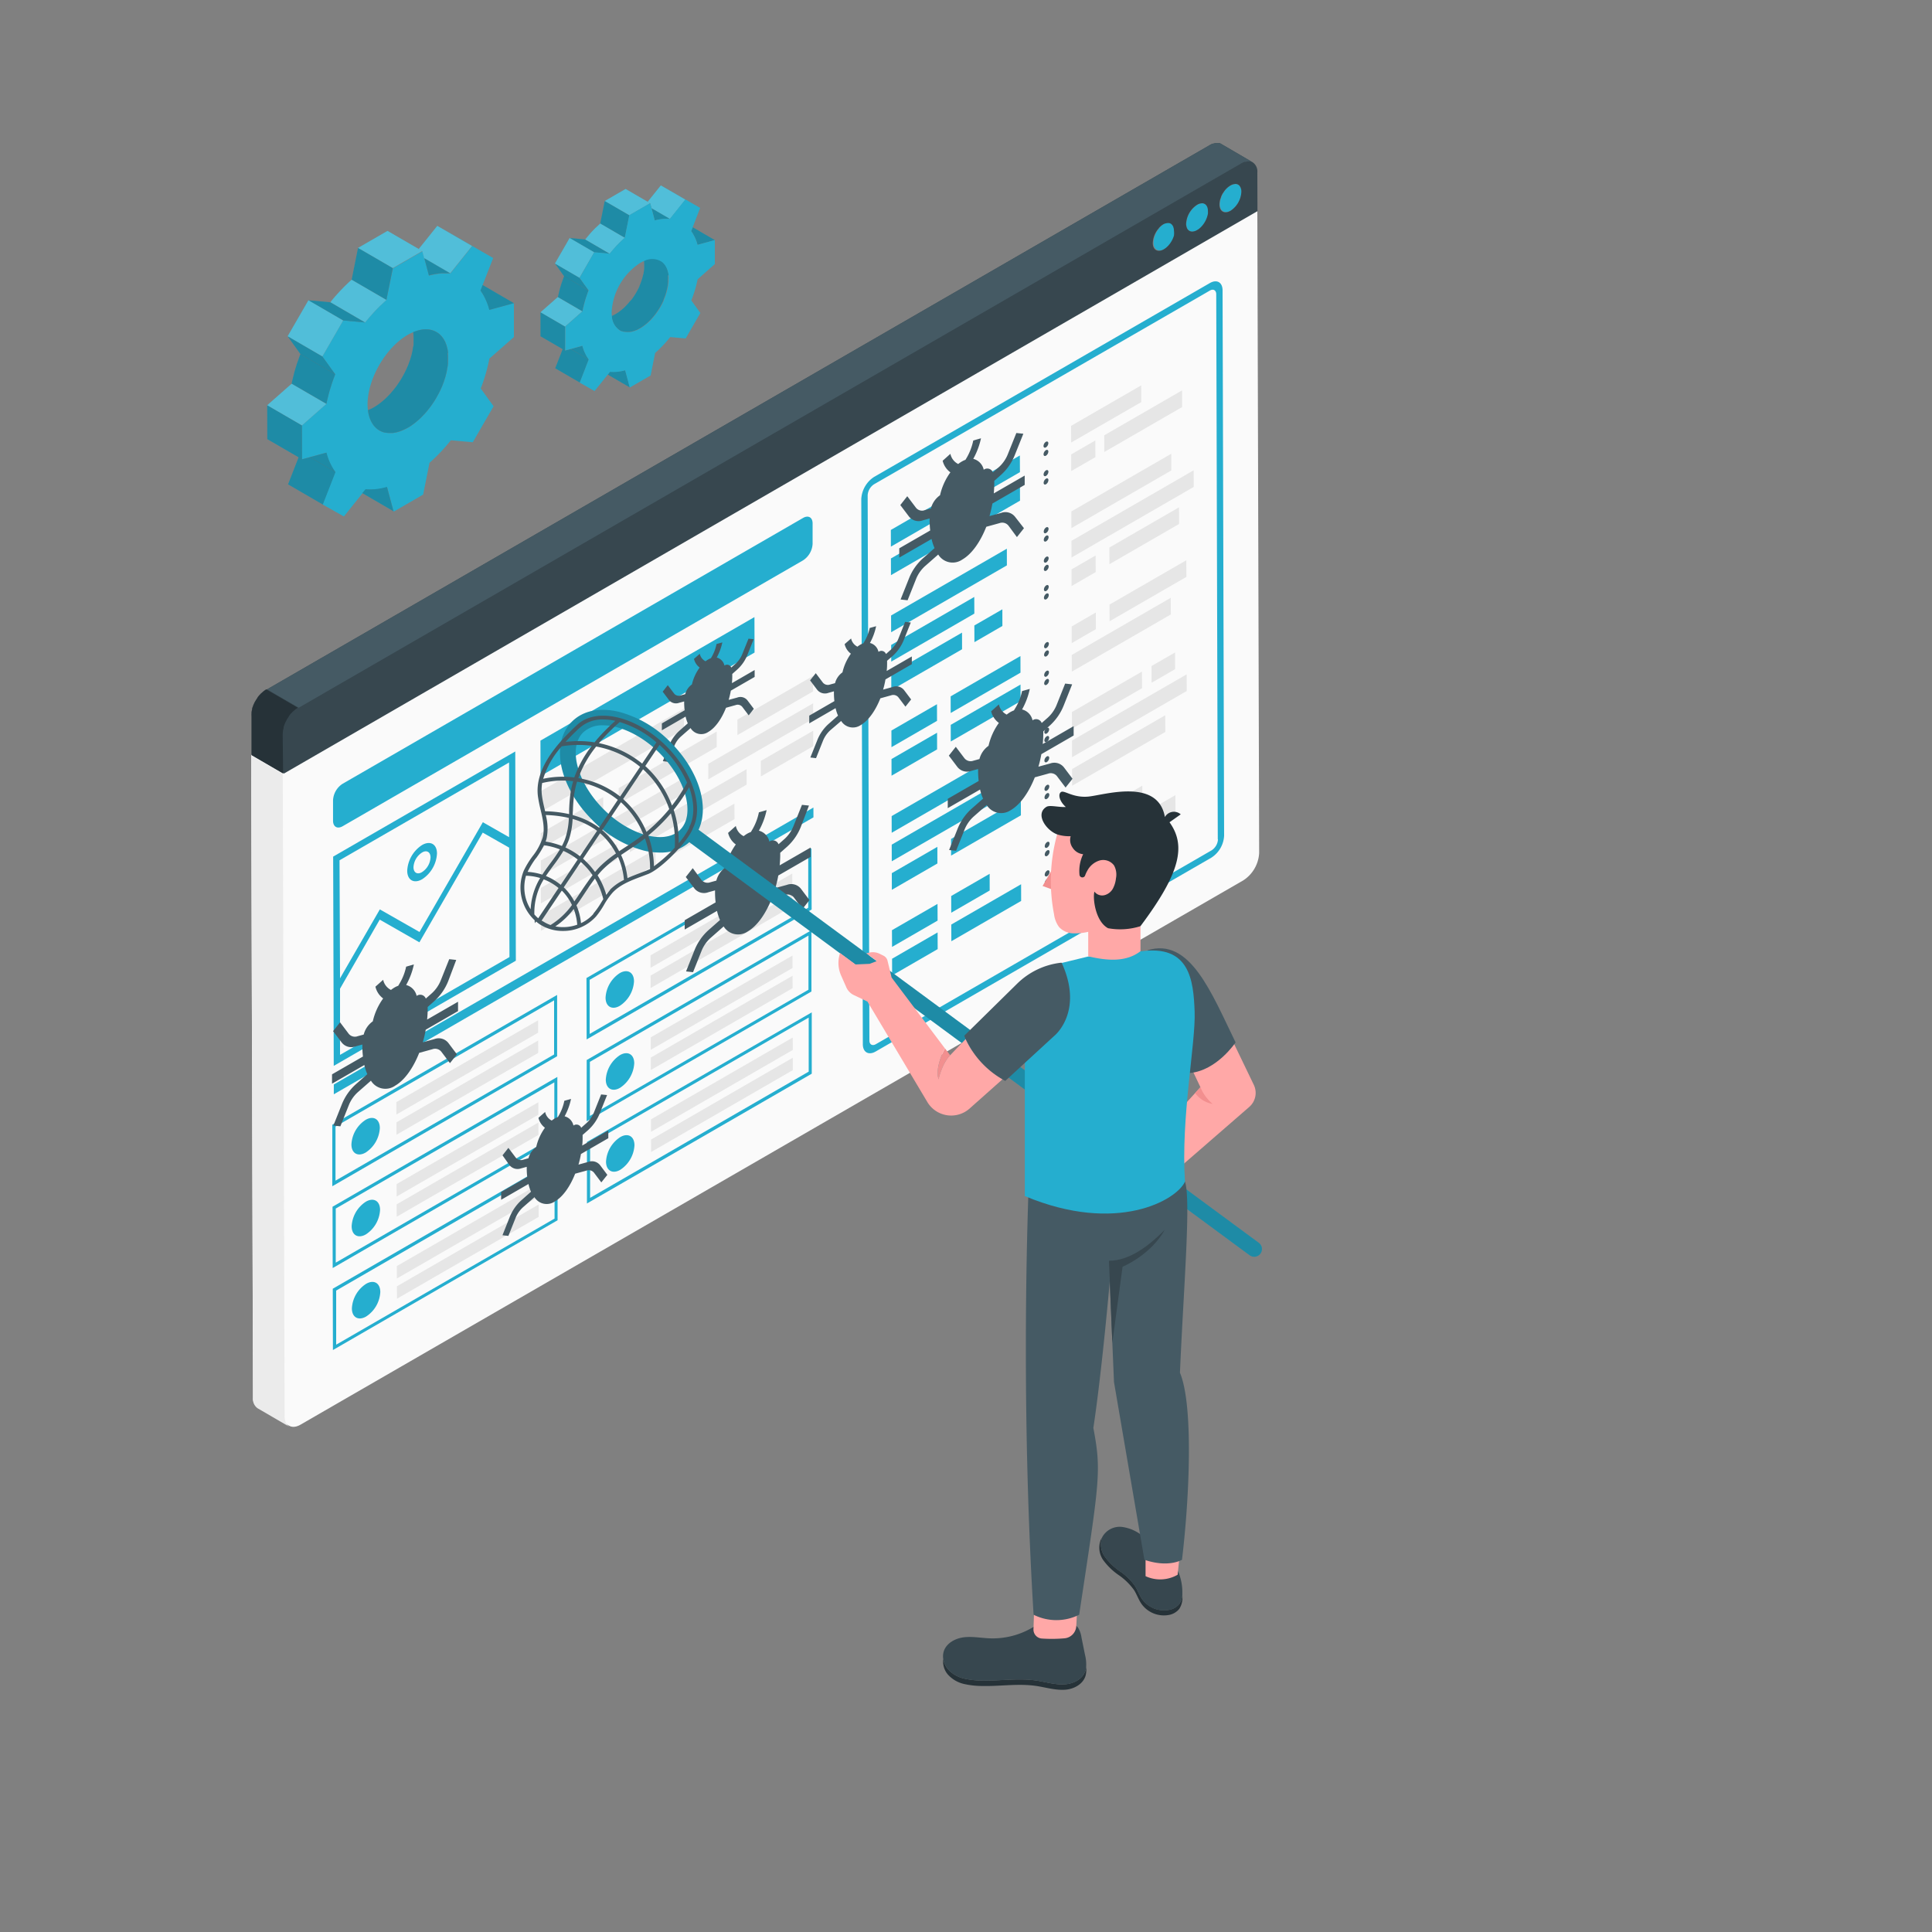 <svg xmlns="http://www.w3.org/2000/svg" viewBox="0 0 500 500"><rect x="0" y="0" width="500" height="500" fill="#808080" stroke="none"/><g id="freepik--Screen--inject-2"><path d="M325.4,54.38,73.16,200,65,195.26l.47,166.3a2.87,2.87,0,0,0,1.2,2.64L74.83,369a2.88,2.88,0,0,1-.27-.22c.75.64,1.9.68,3.2-.07l244-140.87a9,9,0,0,0,4.11-7.11Z" style="fill:#fafafa"></path><path d="M321.29,49.64a3,3,0,0,0-.06-.62.67.67,0,0,0-.06-.17,2,2,0,0,0-.11-.35,1.4,1.4,0,0,0-.1-.16,2,2,0,0,0-.16-.24h0a1.17,1.17,0,0,0-.35-.28h0a1.26,1.26,0,0,0-.42-.16h0a1.47,1.47,0,0,0-.47,0h0a2.82,2.82,0,0,0-1.11.38,5.42,5.42,0,0,0-1.59,1.48l0,0-.09.14c-.06.08-.1.15-.15.23s-.11.15-.15.23h0c-.05.08-.08.16-.12.23l-.14.27-.08.16v0a.49.49,0,0,1,0,.11c0,.11-.08.23-.12.34l-.09.22a0,0,0,0,1,0,0,5,5,0,0,0-.22,1.4c0,1.81,1.29,2.54,2.86,1.63A6.26,6.26,0,0,0,321.29,49.64Z" style="fill:#25AECF"></path><path d="M312.6,54a1.92,1.92,0,0,0-.43-.92,1.17,1.17,0,0,0-.35-.28h0a1.26,1.26,0,0,0-.42-.16h0a1.74,1.74,0,0,0-.46,0h0a2,2,0,0,0-.51.11h0a2.72,2.72,0,0,0-.58.27,6.25,6.25,0,0,0-2.84,4.9,2.93,2.93,0,0,0,.23,1.15,1.45,1.45,0,0,0,1.52.87,2.94,2.94,0,0,0,.54-.12,2.66,2.66,0,0,0,.57-.27,4.21,4.21,0,0,0,.58-.39,6.17,6.17,0,0,0,.53-.5,6.7,6.7,0,0,0,1.68-3.33,5.6,5.6,0,0,0,.05-.69A3.06,3.06,0,0,0,312.6,54Z" style="fill:#25AECF"></path><path d="M303.91,58.8a1.83,1.83,0,0,0-.11-.33h0c0-.06-.07-.11-.1-.16a2,2,0,0,0-.16-.24.88.88,0,0,0-.15-.12,1.06,1.06,0,0,0-.2-.17h0a1.5,1.5,0,0,0-.42-.15h0a2.43,2.43,0,0,0-.47,0h0a2.6,2.6,0,0,0-.51.11l-.05,0a2.42,2.42,0,0,0-.52.24c-.15.08-.29.19-.44.29l-.1.08,0,0a.74.74,0,0,1-.13.12l0,0-.24.23a.23.23,0,0,0-.07.07.47.47,0,0,0-.1.1l0,.05c-.07.07-.13.15-.19.22l-.17.21,0,0s0,0,0,0a6.09,6.09,0,0,0-1.24,3.44c0,1.8,1.28,2.53,2.85,1.63a4.93,4.93,0,0,0,1.11-.9,6.41,6.41,0,0,0,.9-1.22,6.91,6.91,0,0,0,.61-1.4,5,5,0,0,0,.22-1.4A4,4,0,0,0,304,59Z" style="fill:#25AECF"></path><path d="M325.4,44.62A2.86,2.86,0,0,0,324.19,42h0L316,37.22h0l-.2-.11-.22-.07-.15,0h0l-.05,0-.25,0h-.58l-.37.08-.15.06-.15,0-.18.06a4.48,4.48,0,0,0-.58.29l-244,140.87a6.32,6.32,0,0,0-.77.54l-.24.21-.36.31-.16.17-.14.15-.15.16c-.11.13-.23.27-.33.41l-.12.15a.35.35,0,0,0,0,.08,1.34,1.34,0,0,0-.11.14l-.24.36-.21.35,0,0,0,0c-.05.09-.1.19-.16.28s-.12.24-.17.36a3.13,3.13,0,0,0-.15.32v0h0l-.15.37c0,.13-.1.26-.14.39l-.06.2a.31.31,0,0,0,0,.08c0,.05,0,.1,0,.14s-.08.32-.11.48a2.74,2.74,0,0,0-.05.28l0,.15s0,.1,0,.14a5.51,5.51,0,0,0,0,.81l0,10,8.19,4.76L325.43,54.65ZM73.26,189.16h0a7,7,0,0,1,.17-.73A7,7,0,0,0,73.26,189.16ZM303.81,61a6.91,6.91,0,0,1-.61,1.4,6.41,6.41,0,0,1-.9,1.22,4.93,4.93,0,0,1-1.11.9c-1.57.9-2.85.17-2.85-1.63a6.09,6.09,0,0,1,1.24-3.44s0,0,0,0l0,0,.17-.21c.06-.07.12-.15.19-.22l0-.05a.47.47,0,0,1,.1-.1.23.23,0,0,1,.07-.07l.24-.23,0,0a.74.74,0,0,0,.13-.12l0,0,.1-.08c.14-.1.29-.21.43-.29h0a2.66,2.66,0,0,1,.52-.24l.05,0a2.6,2.6,0,0,1,.51-.11h0a2.43,2.43,0,0,1,.47,0h0a1.5,1.5,0,0,1,.42.15h0c.07,0,.13.11.2.16l.15.13a1.4,1.4,0,0,1,.15.24.91.91,0,0,1,.11.16h0a2.55,2.55,0,0,1,.11.33c0,.06,0,.12.06.19a4,4,0,0,1,.06.62A5,5,0,0,1,303.81,61Zm8.8-5.69a6.7,6.7,0,0,1-1.68,3.33,6.17,6.17,0,0,1-.53.5,4.21,4.21,0,0,1-.58.39,2.66,2.66,0,0,1-.57.27,2.94,2.94,0,0,1-.54.12,1.45,1.45,0,0,1-1.52-.87,2.93,2.93,0,0,1-.23-1.15A6.25,6.25,0,0,1,309.8,53a2.72,2.72,0,0,1,.58-.27h0a2,2,0,0,1,.51-.11h0a1.74,1.74,0,0,1,.46,0h0a1.26,1.26,0,0,1,.42.16h0a1.17,1.17,0,0,1,.35.28,1.92,1.92,0,0,1,.43.92,3.06,3.06,0,0,1,.06.63A5.6,5.6,0,0,1,312.61,55.32Zm5.84-.76c-1.57.91-2.85.18-2.86-1.63a5,5,0,0,1,.22-1.4,0,0,0,0,0,0,0l.09-.22c0-.11.07-.23.12-.34a.49.49,0,0,0,0-.11v0l.08-.16.14-.27c0-.07.07-.15.12-.23h0c0-.08.1-.15.15-.23s.09-.15.15-.23l.09-.14,0,0A5.42,5.42,0,0,1,318.43,48a2.82,2.82,0,0,1,1.11-.38h0a1.47,1.47,0,0,1,.47,0h0a1.26,1.26,0,0,1,.42.16,1.17,1.17,0,0,1,.35.28h0a2,2,0,0,1,.16.24c0,.06.07.1.1.16a2.24,2.24,0,0,1,.11.34,1,1,0,0,1,.06.18,3,3,0,0,1,.06.62A6.26,6.26,0,0,1,318.45,54.56Zm3.71-12.69h0a1.46,1.46,0,0,1,.2,0A1.6,1.6,0,0,0,322.16,41.87Zm.74-.16h0a2,2,0,0,1,.25,0Zm.69,0h0l.24.09A2.5,2.5,0,0,0,323.59,41.75Z" style="fill:#37474f"></path><path d="M74.36,368.82a2.22,2.22,0,0,1-.22-.34c0-.08-.11-.15-.16-.24a3.82,3.82,0,0,1-.15-.48c0-.1-.07-.17-.09-.27a5.11,5.11,0,0,1-.08-.9l-.48-166.31L65,195.52l.48,166.31a2.87,2.87,0,0,0,1.2,2.64l8.19,4.76a2,2,0,0,1-.28-.23C74.51,368.94,74.43,368.89,74.36,368.82Z" style="fill:#ebebeb"></path><path d="M73.16,190.26a5.13,5.13,0,0,1,.07-.95l0-.15h0a7,7,0,0,1,.17-.73,1,1,0,0,1,0-.17.31.31,0,0,1,0-.08,8.72,8.72,0,0,1,.36-1v0c.09-.22.21-.43.32-.64s.1-.22.16-.32h0l0,0h0a8.92,8.92,0,0,1,.58-.88h0l0-.08a8.48,8.48,0,0,1,.6-.72l.14-.15h0c.11-.12.23-.22.35-.33s.11-.11.17-.15l.24-.21a6.32,6.32,0,0,1,.77-.54l-8.19-4.76a6.32,6.32,0,0,0-.77.54l-.24.21-.36.31-.16.17-.14.15-.15.16c-.11.13-.23.27-.33.41l-.12.15a.35.35,0,0,0,0,.08,1.34,1.34,0,0,0-.11.14l-.24.36-.21.35,0,0,0,0c-.05.09-.1.19-.16.28s-.12.24-.17.36a3.13,3.13,0,0,0-.15.32v0h0l-.15.37c0,.13-.1.26-.14.39l-.06.2a.31.31,0,0,0,0,.08c0,.05,0,.1,0,.14s-.08.32-.11.48a2.74,2.74,0,0,0-.05.28l0,.15s0,.1,0,.14a5.51,5.51,0,0,0,0,.81l0,10,8.19,4.76Z" style="fill:#263238"></path><path d="M321.26,42.27a4.37,4.37,0,0,1,.9-.4h0a1.46,1.46,0,0,1,.2,0c.18,0,.36-.09.53-.11h0a2,2,0,0,1,.25,0,3.15,3.15,0,0,1,.44,0h0l.24.09a1.7,1.7,0,0,1,.35.14h0L316,37.22h0l-.2-.11-.22-.07-.15,0h0l-.05,0-.25,0h-.58l-.37.08-.15.06-.15,0-.18.06a4.48,4.48,0,0,0-.58.29l-244,140.87,8.19,4.76Z" style="fill:#455a64"></path><path d="M271,227.47c.35-.2.63,0,.63.36a1.38,1.38,0,0,1-.62,1.07c-.35.2-.63,0-.63-.35A1.36,1.36,0,0,1,271,227.47Z" style="fill:#455a64"></path><path d="M271,225.31c.34-.21.62,0,.62.36a1.39,1.39,0,0,1-.62,1.08c-.35.2-.62,0-.63-.36A1.37,1.37,0,0,1,271,225.31Z" style="fill:#455a64"></path><path d="M271,220.09c.35-.2.62-.05.63.35a1.37,1.37,0,0,1-.63,1.08c-.34.2-.62,0-.62-.36A1.34,1.34,0,0,1,271,220.09Z" style="fill:#455a64"></path><path d="M271,217.92c.35-.2.63,0,.63.37a1.36,1.36,0,0,1-.62,1.07c-.35.2-.63,0-.63-.35A1.4,1.4,0,0,1,271,217.92Z" style="fill:#455a64"></path><path d="M270.94,205.32c.35-.2.62,0,.62.36a1.33,1.33,0,0,1-.62,1.07c-.35.21-.62,0-.62-.35A1.36,1.36,0,0,1,270.94,205.32Z" style="fill:#455a64"></path><path d="M270.93,203.16c.35-.2.63,0,.63.36a1.37,1.37,0,0,1-.62,1.08c-.35.2-.63,0-.63-.36A1.36,1.36,0,0,1,270.93,203.16Z" style="fill:#455a64"></path><path d="M270.92,197.94c.35-.2.62,0,.62.36a1.36,1.36,0,0,1-.62,1.07c-.35.2-.62,0-.62-.35A1.36,1.36,0,0,1,270.92,197.94Z" style="fill:#455a64"></path><path d="M270.91,195.77c.35-.2.63,0,.63.37a1.42,1.42,0,0,1-.62,1.08c-.35.2-.63,0-.63-.36A1.39,1.39,0,0,1,270.91,195.77Z" style="fill:#455a64"></path><path d="M270.9,190.55c.35-.2.62,0,.62.36a1.36,1.36,0,0,1-.62,1.08c-.35.2-.62,0-.62-.36A1.33,1.33,0,0,1,270.9,190.55Z" style="fill:#455a64"></path><path d="M270.89,188.39c.35-.2.62,0,.63.37a1.37,1.37,0,0,1-.63,1.07c-.34.2-.62,0-.62-.35A1.38,1.38,0,0,1,270.89,188.39Z" style="fill:#455a64"></path><path d="M270.86,175.78c.34-.2.62,0,.62.37a1.36,1.36,0,0,1-.62,1.07c-.35.21-.62,0-.63-.35A1.4,1.4,0,0,1,270.86,175.78Z" style="fill:#455a64"></path><path d="M270.85,173.63c.35-.2.62,0,.62.35a1.35,1.35,0,0,1-.62,1.09c-.35.2-.62,0-.62-.37A1.36,1.36,0,0,1,270.85,173.63Z" style="fill:#455a64"></path><path d="M270.83,168.4c.35-.2.63,0,.63.37a1.36,1.36,0,0,1-.62,1.07c-.35.2-.63,0-.63-.35A1.39,1.39,0,0,1,270.83,168.4Z" style="fill:#455a64"></path><path d="M270.83,166.24c.35-.2.62,0,.62.36a1.39,1.39,0,0,1-.62,1.09c-.35.2-.62,0-.62-.37A1.39,1.39,0,0,1,270.83,166.24Z" style="fill:#455a64"></path><path d="M270.79,153.64c.35-.21.63,0,.63.36a1.37,1.37,0,0,1-.62,1.08c-.35.2-.63,0-.63-.36A1.36,1.36,0,0,1,270.79,153.64Z" style="fill:#455a64"></path><path d="M270.79,151.48c.34-.2.62,0,.62.36a1.36,1.36,0,0,1-.62,1.08c-.35.2-.62,0-.62-.36A1.33,1.33,0,0,1,270.79,151.48Z" style="fill:#455a64"></path><path d="M270.77,146.25c.35-.2.63,0,.63.37a1.38,1.38,0,0,1-.62,1.07c-.35.21-.63,0-.63-.35A1.38,1.38,0,0,1,270.77,146.25Z" style="fill:#455a64"></path><path d="M270.77,144.1c.34-.2.62,0,.62.35a1.38,1.38,0,0,1-.62,1.09c-.35.2-.62,0-.63-.37A1.37,1.37,0,0,1,270.77,144.1Z" style="fill:#455a64"></path><path d="M270.75,138.65c.35-.2.62,0,.63.36a1.37,1.37,0,0,1-.63,1.08c-.34.2-.62,0-.62-.36A1.36,1.36,0,0,1,270.75,138.65Z" style="fill:#455a64"></path><path d="M270.74,136.49c.35-.2.63,0,.63.36a1.34,1.34,0,0,1-.62,1.07c-.35.21-.63.05-.63-.35A1.38,1.38,0,0,1,270.74,136.49Z" style="fill:#455a64"></path><path d="M270.7,121.73c.35-.2.63,0,.63.35a1.38,1.38,0,0,1-.62,1.08c-.35.2-.63,0-.63-.36A1.34,1.34,0,0,1,270.7,121.73Z" style="fill:#455a64"></path><path d="M270.68,114.34c.35-.2.63,0,.63.36a1.38,1.38,0,0,1-.63,1.08c-.34.2-.62,0-.62-.36A1.37,1.37,0,0,1,270.68,114.34Z" style="fill:#455a64"></path><path d="M270.69,116.5c.35-.2.62,0,.62.36a1.34,1.34,0,0,1-.62,1.07c-.35.2-.62,0-.62-.35A1.35,1.35,0,0,1,270.69,116.5Z" style="fill:#455a64"></path><path d="M270.71,123.88c.35-.2.62,0,.62.36a1.36,1.36,0,0,1-.62,1.08c-.35.21-.62,0-.62-.36A1.39,1.39,0,0,1,270.71,123.88Z" style="fill:#455a64"></path><polygon points="304.2 205.78 304.21 210.1 277.53 225.5 277.52 221.18 304.2 205.78" style="fill:#e6e6e6"></polygon><polygon points="295.63 203.33 295.64 207.65 277.51 218.12 277.5 213.8 295.63 203.33" style="fill:#e6e6e6"></polygon><polygon points="304.1 168.86 304.11 173.18 298.03 176.69 298.01 172.37 304.1 168.86" style="fill:#e6e6e6"></polygon><polygon points="301.56 185.11 301.58 189.43 277.46 203.35 277.45 199.03 301.56 185.11" style="fill:#e6e6e6"></polygon><polygon points="295.54 173.8 295.56 178.11 277.42 188.58 277.41 184.27 295.54 173.8" style="fill:#e6e6e6"></polygon><polygon points="307.02 144.99 307.04 149.3 287.16 160.78 287.15 156.46 307.02 144.99" style="fill:#e6e6e6"></polygon><polygon points="302.99 154.71 303.01 159.02 277.38 173.82 277.37 169.5 302.99 154.71" style="fill:#e6e6e6"></polygon><polygon points="283.6 158.51 283.61 162.83 277.36 166.44 277.35 162.12 283.6 158.51" style="fill:#e6e6e6"></polygon><polygon points="305.13 131.29 305.14 135.61 287.12 146.01 287.11 141.7 305.13 131.29" style="fill:#e6e6e6"></polygon><polygon points="283.55 143.75 283.56 148.06 277.32 151.67 277.31 147.36 283.55 143.75" style="fill:#e6e6e6"></polygon><polygon points="308.92 121.71 308.93 126.02 277.3 144.29 277.29 139.97 308.92 121.71" style="fill:#e6e6e6"></polygon><polygon points="303.12 117.43 303.13 121.75 277.28 136.68 277.26 132.36 303.12 117.43" style="fill:#e6e6e6"></polygon><polygon points="305.92 101.03 305.93 105.35 285.78 116.98 285.77 112.66 305.92 101.03" style="fill:#e6e6e6"></polygon><polygon points="283.47 113.99 283.48 118.31 277.23 121.92 277.22 117.6 283.47 113.99" style="fill:#e6e6e6"></polygon><polygon points="295.33 99.74 295.35 104.07 277.21 114.53 277.2 110.21 295.33 99.74" style="fill:#e6e6e6"></polygon><polygon points="307.11 174.52 307.12 178.83 277.44 195.97 277.43 191.65 307.11 174.52" style="fill:#e6e6e6"></polygon><polygon points="210.46 189.1 210.47 193.11 196.91 200.94 196.9 196.93 210.46 189.1" style="fill:#e6e6e6"></polygon><polygon points="210.42 174.93 210.43 178.93 190.85 190.24 190.84 186.23 210.42 174.93" style="fill:#e6e6e6"></polygon><polygon points="210.44 182.01 210.45 186.03 183.31 201.69 183.3 197.68 210.44 182.01" style="fill:#e6e6e6"></polygon><polygon points="139.34 290.5 139.35 293.71 102.67 314.89 102.66 311.68 139.34 290.5" style="fill:#e6e6e6"></polygon><polygon points="205.16 268.51 205.17 271.73 168.48 292.91 168.47 289.69 205.16 268.51" style="fill:#e6e6e6"></polygon><polygon points="205.17 273.74 205.18 276.95 168.5 298.14 168.49 294.92 205.17 273.74" style="fill:#e6e6e6"></polygon><polygon points="205.11 252.52 205.12 255.74 168.44 276.92 168.43 273.7 205.11 252.52" style="fill:#e6e6e6"></polygon><polygon points="205.1 247.29 205.11 250.51 168.42 271.69 168.41 268.47 205.1 247.29" style="fill:#e6e6e6"></polygon><polygon points="205.05 231.3 205.06 234.52 168.38 255.7 168.37 252.49 205.05 231.3" style="fill:#e6e6e6"></polygon><polygon points="205.04 226.07 205.05 229.28 168.36 250.47 168.35 247.25 205.04 226.07" style="fill:#e6e6e6"></polygon><polygon points="190.07 207.97 190.09 211.98 173.39 221.62 173.38 217.61 190.07 207.97" style="fill:#e6e6e6"></polygon><polygon points="139.4 311.72 139.41 314.93 102.73 336.11 102.72 332.89 139.4 311.72" style="fill:#e6e6e6"></polygon><polygon points="139.38 306.48 139.39 309.71 102.71 330.88 102.7 327.66 139.38 306.48" style="fill:#e6e6e6"></polygon><polygon points="193.21 199.06 193.22 203.06 163 220.51 162.99 216.51 193.21 199.06" style="fill:#e6e6e6"></polygon><polygon points="139.32 285.26 139.33 288.49 102.65 309.66 102.64 306.44 139.32 285.26" style="fill:#e6e6e6"></polygon><polygon points="185.48 189.32 185.49 193.33 160.12 207.98 160.11 203.97 185.48 189.32" style="fill:#e6e6e6"></polygon><polygon points="169.67 219.75 169.68 223.76 140.01 240.89 140 236.89 169.67 219.75" style="fill:#e6e6e6"></polygon><polygon points="139.28 269.28 139.29 272.49 102.61 293.67 102.6 290.46 139.28 269.28" style="fill:#e6e6e6"></polygon><polygon points="139.26 264.05 139.27 267.26 102.59 288.44 102.58 285.22 139.26 264.05" style="fill:#e6e6e6"></polygon><polygon points="156.11 206.28 156.12 210.29 139.95 219.62 139.94 215.62 156.11 206.28" style="fill:#e6e6e6"></polygon><polygon points="159.67 218.43 159.68 222.43 139.99 233.8 139.98 229.79 159.67 218.43" style="fill:#e6e6e6"></polygon><polygon points="178.63 200.37 178.64 204.39 139.97 226.72 139.96 222.7 178.63 200.37" style="fill:#e6e6e6"></polygon><polygon points="177 183.36 177.01 188.73 139.92 210.15 139.91 204.77 177 183.36" style="fill:#e6e6e6"></polygon><polygon points="264.26 228.84 264.27 233.16 246.21 243.59 246.19 239.27 264.26 228.84" style="fill:#25AECF"></polygon><polygon points="256.12 226.14 256.13 230.46 246.18 236.21 246.17 231.88 256.12 226.14" style="fill:#25AECF"></polygon><polygon points="242.65 241.31 242.67 245.63 230.88 252.44 230.87 248.12 242.65 241.31" style="fill:#25AECF"></polygon><polygon points="264.19 206.69 264.21 211 246.14 221.43 246.13 217.12 264.19 206.69" style="fill:#25AECF"></polygon><polygon points="242.63 233.93 242.65 238.25 230.86 245.06 230.84 240.73 242.63 233.93" style="fill:#25AECF"></polygon><polygon points="264.17 199.31 264.19 203.62 230.79 222.9 230.78 218.59 264.17 199.31" style="fill:#25AECF"></polygon><polygon points="264.11 177.16 264.12 181.47 246.06 191.9 246.05 187.59 264.11 177.16" style="fill:#25AECF"></polygon><polygon points="257.97 195.5 257.98 199.81 230.77 215.52 230.76 211.2 257.97 195.5" style="fill:#25AECF"></polygon><polygon points="264.09 169.78 264.1 174.09 246.04 184.52 246.03 180.21 264.09 169.78" style="fill:#25AECF"></polygon><polygon points="259.41 157.69 259.42 162 252.18 166.19 252.16 161.87 259.41 157.69" style="fill:#25AECF"></polygon><polygon points="242.51 189.63 242.52 193.94 230.73 200.75 230.72 196.44 242.51 189.63" style="fill:#25AECF"></polygon><polygon points="242.49 182.25 242.5 186.56 230.71 193.37 230.7 189.06 242.49 182.25" style="fill:#25AECF"></polygon><polygon points="248.97 163.72 248.98 168.03 230.67 178.6 230.66 174.29 248.97 163.72" style="fill:#25AECF"></polygon><polygon points="252.14 154.49 252.16 158.8 230.65 171.22 230.63 166.91 252.14 154.49" style="fill:#25AECF"></polygon><polygon points="263.96 125.25 263.98 129.57 245.91 140 245.9 135.68 263.96 125.25" style="fill:#25AECF"></polygon><polygon points="260.57 142 260.58 146.32 230.63 163.62 230.61 159.29 260.57 142" style="fill:#25AECF"></polygon><polygon points="263.94 117.87 263.96 122.19 245.89 132.62 245.88 128.3 263.94 117.87" style="fill:#25AECF"></polygon><polygon points="242.36 137.72 242.37 142.04 230.58 148.85 230.57 144.53 242.36 137.72" style="fill:#25AECF"></polygon><polygon points="242.34 130.34 242.35 134.66 230.56 141.47 230.55 137.15 242.34 130.34" style="fill:#25AECF"></polygon><polygon points="242.59 219.16 242.6 223.47 230.81 230.28 230.8 225.97 242.59 219.16" style="fill:#25AECF"></polygon><path d="M313.1,73.26c1.82-1.05,3.3-.2,3.3,1.89l.4,141.12a7.19,7.19,0,0,1-3.28,5.68l-86.9,50.18c-1.82,1.05-3.31.21-3.32-1.88l-.4-141.12a7.29,7.29,0,0,1,3.29-5.69Zm2.06,144-.4-141.12c0-1-.75-1.47-1.65-.94L226.2,125.33a3.65,3.65,0,0,0-1.65,2.85L225,269.3c0,1,.75,1.46,1.66.94l86.91-50.18a3.64,3.64,0,0,0,1.64-2.84" style="fill:#25AECF"></path><path d="M160.44,273.07c2-1.17,3.69-.23,3.7,2.1a8.12,8.12,0,0,1-3.67,6.35c-2,1.17-3.68.23-3.69-2.1A8.11,8.11,0,0,1,160.44,273.07Z" style="fill:#25AECF"></path><path d="M151.9,295.54,210.08,262l0,15.87-58.18,33.59Zm57.39-18.19,0-14L152.72,296l0,14,56.53-32.64" style="fill:#25AECF"></path><path d="M151.84,274.33,210,240.74l0,15.86-58.18,33.59Zm57.39-18.2,0-14L152.66,274.8l0,14,56.53-32.64" style="fill:#25AECF"></path><path d="M151.78,253.11,210,219.52l.05,15.86L151.82,269Zm57.39-18.2,0-14L152.6,253.58l0,14,56.53-32.64" style="fill:#25AECF"></path><path d="M160.38,251.85c2-1.17,3.69-.23,3.7,2.11a8.1,8.1,0,0,1-3.67,6.34c-2,1.17-3.68.23-3.69-2.1A8.11,8.11,0,0,1,160.38,251.85Z" style="fill:#25AECF"></path><path d="M86.06,312.3l58.18-33.59,0,15.87L86.1,328.17Zm57.4-18.19,0-14L86.89,312.77l0,14,56.53-32.63" style="fill:#25AECF"></path><path d="M86.12,333.52l58.18-33.59,0,15.87L86.16,349.39Zm57.4-18.2,0-14L87,334l0,14,56.53-32.64" style="fill:#25AECF"></path><path d="M94.68,311c2-1.17,3.67-.23,3.68,2.11a8.05,8.05,0,0,1-3.66,6.34c-2,1.17-3.69.23-3.69-2.1A8.07,8.07,0,0,1,94.68,311Z" style="fill:#25AECF"></path><path d="M94.62,289.82c2-1.17,3.67-.22,3.68,2.11a8.08,8.08,0,0,1-3.66,6.34c-2,1.17-3.69.23-3.69-2.09A8.07,8.07,0,0,1,94.62,289.82Z" style="fill:#25AECF"></path><path d="M86,291.08l58.18-33.59,0,15.87L86,307Zm57.4-18.19,0-14L86.83,291.55l0,14,56.53-32.63" style="fill:#25AECF"></path><polygon points="210.51 208.99 210.52 211.53 86.39 283.2 86.39 280.66 210.51 208.99" style="fill:#25AECF"></polygon><path d="M109.22,218.7c2.13-1.23,3.87-.24,3.87,2.19a8.47,8.47,0,0,1-3.84,6.66c-2.12,1.22-3.86.23-3.86-2.21A8.45,8.45,0,0,1,109.22,218.7Zm0,7a4.83,4.83,0,0,0,2.2-3.8c0-1.4-1-2-2.21-1.26a4.83,4.83,0,0,0-2.2,3.8c0,1.4,1,2,2.21,1.26" style="fill:#25AECF"></path><path d="M86.22,221.69l47.13-27.21.07,23.15.08,31L86.37,275.85,86.32,256Zm45.63,26-.08-28.32-6.84-3.89-16.39,28.39L98.27,238,88,255.87,88,273l43.84-25.31m-.09-31,0-19.36L87.87,222.64,88,253.19l10.3-17.84,10.27,5.85,16.39-28.41,6.84,3.9" style="fill:#25AECF"></path><polygon points="195.25 159.7 195.28 168.88 139.89 200.85 139.87 191.67 195.25 159.7" style="fill:#25AECF"></polygon><path d="M207.82,134.05c1.37-.79,2.48-.16,2.48,1.41l0,5.29a5.44,5.44,0,0,1-2.47,4.27L88.67,213.83c-1.36.78-2.47.15-2.48-1.42v-5.29a5.4,5.4,0,0,1,2.46-4.27Z" style="fill:#25AECF"></path><path d="M94.74,332.26c2-1.17,3.67-.23,3.68,2.11a8.05,8.05,0,0,1-3.66,6.34c-2,1.17-3.69.23-3.69-2.1A8.05,8.05,0,0,1,94.74,332.26Z" style="fill:#25AECF"></path><path d="M160.51,294.29c2-1.18,3.68-.23,3.69,2.1a8.12,8.12,0,0,1-3.67,6.35c-2,1.17-3.68.22-3.69-2.1A8.09,8.09,0,0,1,160.51,294.29Z" style="fill:#25AECF"></path><path d="M196.4,210.23l2-.57a18.9,18.9,0,0,1-2,5.32,3.71,3.71,0,0,1,2.71,2.82,1.54,1.54,0,0,1,2.37.69l1.56-1.37a9.12,9.12,0,0,0,2.32-3.35l2.19-5.48,1.81.19L207.25,214a13.72,13.72,0,0,1-3.6,5.17l-1.73,1.53c0,.18,0,.34,0,.52,0,.9-.06,1.82-.14,2.73l8-4.61v2.42l-8.36,4.82a28.31,28.31,0,0,1-.76,3.24l3-.82a3.18,3.18,0,0,1,3.61,1l2.22,2.94-1.8,2.29-2.22-2.94a2.06,2.06,0,0,0-2.33-.66l-3.41.94c-1.54,3.89-3.75,7.06-6.21,8.48a4.4,4.4,0,0,1-6.24-1.29l-3.41,3a9,9,0,0,0-2.32,3.35l-2.19,5.49-1.81-.2,2.19-5.49a13.81,13.81,0,0,1,3.59-5.17l3-2.64a12.81,12.81,0,0,1-.77-2.36l-8.36,4.82v-2.41l8-4.61a23.28,23.28,0,0,1-.15-2.58c0-.17,0-.34,0-.53l-1.74.48a3.16,3.16,0,0,1-3.61-1l-2.22-2.94,1.8-2.29,2.22,3a2.05,2.05,0,0,0,2.33.65l1.56-.43a6.07,6.07,0,0,1,2.36-3.42,16.33,16.33,0,0,1,2.68-5.93,5.2,5.2,0,0,1-2-3l2-1.79a3.8,3.8,0,0,0,1.76,2.49l.26.15a8.83,8.83,0,0,1,.94-.65,5.91,5.91,0,0,1,.94-.43l.27-.46A14.27,14.27,0,0,0,196.4,210.23Z" style="fill:#455a64"></path><path d="M185.43,166.67l1.51-.42a14,14,0,0,1-1.45,3.92,2.74,2.74,0,0,1,2,2.08,1.14,1.14,0,0,1,1.75.51l1.14-1a6.74,6.74,0,0,0,1.72-2.47l1.61-4,1.34.14-1.62,4.05a10.1,10.1,0,0,1-2.65,3.81l-1.27,1.13v.38a19.19,19.19,0,0,1-.09,2l5.88-3.4v1.79l-6.16,3.55c-.15.82-.34,1.62-.56,2.39l2.21-.6a2.32,2.32,0,0,1,2.66.74l1.64,2.17-1.33,1.69-1.64-2.17a1.53,1.53,0,0,0-1.72-.49l-2.51.7c-1.13,2.86-2.76,5.2-4.58,6.25a3.22,3.22,0,0,1-4.59-1l-2.52,2.21a6.6,6.6,0,0,0-1.71,2.47l-1.62,4.05-1.33-.15,1.61-4.05a10.32,10.32,0,0,1,2.65-3.81L178,187.2a9.71,9.71,0,0,1-.57-1.75L171.29,189v-1.78l5.88-3.4c-.06-.59-.1-1.23-.11-1.9,0-.12,0-.25,0-.39l-1.29.35a2.32,2.32,0,0,1-2.66-.74L171.5,179l1.32-1.68,1.64,2.17a1.52,1.52,0,0,0,1.72.48l1.15-.32a4.5,4.5,0,0,1,1.74-2.52,12.08,12.08,0,0,1,2-4.37,3.9,3.9,0,0,1-1.47-2.24l1.5-1.32a2.84,2.84,0,0,0,1.3,1.83l.19.11a6.12,6.12,0,0,1,.7-.47,4.78,4.78,0,0,1,.69-.33l.2-.33A10.77,10.77,0,0,0,185.43,166.67Z" style="fill:#455a64"></path><path d="M146.05,284.88l1.73-.48a16.19,16.19,0,0,1-1.66,4.5,3.14,3.14,0,0,1,2.29,2.39,1.31,1.31,0,0,1,2,.58l1.31-1.16a7.55,7.55,0,0,0,2-2.83l1.85-4.64,1.54.16-1.86,4.65a11.73,11.73,0,0,1-3,4.38l-1.47,1.29c0,.15,0,.29,0,.43,0,.77,0,1.55-.11,2.32l6.76-3.9v2l-7.08,4.09a24.8,24.8,0,0,1-.64,2.74l2.54-.7a2.69,2.69,0,0,1,3.06.86l1.87,2.49L155.62,306l-1.88-2.49a1.74,1.74,0,0,0-2-.55l-2.89.79c-1.3,3.29-3.17,6-5.26,7.18a3.7,3.7,0,0,1-5.27-1.1l-2.89,2.54a7.5,7.5,0,0,0-2,2.83l-1.86,4.65-1.53-.17,1.85-4.65a11.72,11.72,0,0,1,3-4.37l2.53-2.24a11.06,11.06,0,0,1-.65-2l-7.08,4.08v-2l6.76-3.9a18.66,18.66,0,0,1-.13-2.18c0-.14,0-.29,0-.45l-1.48.41a2.68,2.68,0,0,1-3-.86L130.05,299l1.52-1.93,1.88,2.49a1.76,1.76,0,0,0,2,.56l1.32-.37a5.06,5.06,0,0,1,2-2.89,13.72,13.72,0,0,1,2.26-5,4.49,4.49,0,0,1-1.68-2.57l1.73-1.52a3.22,3.22,0,0,0,1.49,2.11l.22.12a8,8,0,0,1,.79-.55,5.52,5.52,0,0,1,.8-.36l.23-.39A12.42,12.42,0,0,0,146.05,284.88Z" style="fill:#455a64"></path><path d="M105.11,250.17l2-.57a18.9,18.9,0,0,1-2,5.32,3.74,3.74,0,0,1,2.72,2.82,1.55,1.55,0,0,1,2.37.69l1.55-1.37a9.08,9.08,0,0,0,2.32-3.34l2.19-5.49,1.81.2L116,253.91a13.81,13.81,0,0,1-3.59,5.17l-1.73,1.53c0,.18,0,.35,0,.52,0,.91-.05,1.83-.14,2.73l8-4.61v2.42l-8.36,4.82a29,29,0,0,1-.76,3.25l3-.83a3.18,3.18,0,0,1,3.61,1l2.22,2.95-1.8,2.28-2.22-2.94a2.06,2.06,0,0,0-2.33-.66l-3.41.94c-1.54,3.89-3.75,7.06-6.21,8.48A4.38,4.38,0,0,1,96,279.68l-3.42,3A9,9,0,0,0,90.28,286l-2.19,5.49-1.81-.2,2.19-5.49a13.89,13.89,0,0,1,3.59-5.17l3-2.64a12.81,12.81,0,0,1-.77-2.36l-8.36,4.83v-2.42l8-4.61a23.24,23.24,0,0,1-.15-2.57c0-.18,0-.35,0-.54l-1.74.48a3.16,3.16,0,0,1-3.61-1l-2.22-2.94,1.8-2.28,2.22,2.94a2.05,2.05,0,0,0,2.33.65l1.57-.43a6,6,0,0,1,2.35-3.42,16.21,16.21,0,0,1,2.68-5.92,5.26,5.26,0,0,1-2-3.05l2-1.78a3.84,3.84,0,0,0,1.76,2.48l.26.15a8.83,8.83,0,0,1,.94-.65,5.91,5.91,0,0,1,.94-.43l.27-.46A14.27,14.27,0,0,0,105.11,250.17Z" style="fill:#455a64"></path><path d="M264.51,178.85l2-.56a18.9,18.9,0,0,1-2,5.32,3.68,3.68,0,0,1,2.71,2.81,1.55,1.55,0,0,1,2.37.69l1.56-1.37a9,9,0,0,0,2.32-3.34l2.19-5.49,1.81.2-2.19,5.49a13.89,13.89,0,0,1-3.59,5.17L270,189.29c0,.19,0,.35,0,.52,0,.91-.05,1.83-.14,2.74l8-4.62v2.42l-8.36,4.83a28.31,28.31,0,0,1-.76,3.24l3-.82a3.16,3.16,0,0,1,3.61,1l2.22,2.94-1.8,2.28-2.22-2.94a2.05,2.05,0,0,0-2.33-.65l-3.41.94c-1.54,3.88-3.75,7.06-6.21,8.48a4.4,4.4,0,0,1-6.24-1.3l-3.41,3a9.16,9.16,0,0,0-2.32,3.34l-2.19,5.49-1.81-.2,2.19-5.48a13.81,13.81,0,0,1,3.59-5.17l3-2.64a12.81,12.81,0,0,1-.77-2.36l-8.36,4.82v-2.42l8-4.61a23,23,0,0,1-.15-2.57c0-.17,0-.35,0-.53l-1.74.48a3.18,3.18,0,0,1-3.61-1l-2.22-2.94,1.8-2.29,2.22,2.94a2.06,2.06,0,0,0,2.33.66l1.57-.43a6,6,0,0,1,2.35-3.42,16.33,16.33,0,0,1,2.68-5.93,5.2,5.2,0,0,1-2-3l2-1.79a3.83,3.83,0,0,0,1.76,2.49l.26.15a8.83,8.83,0,0,1,.94-.65,7.08,7.08,0,0,1,.94-.44l.27-.45A14.23,14.23,0,0,0,264.51,178.85Z" style="fill:#455a64"></path><path d="M225.08,162.52l1.66-.46a15.36,15.36,0,0,1-1.6,4.34,3,3,0,0,1,2.21,2.3,1.26,1.26,0,0,1,1.94.56l1.26-1.12a7.38,7.38,0,0,0,1.9-2.72l1.79-4.48,1.47.16-1.79,4.48a11.13,11.13,0,0,1-2.93,4.21L229.58,171c0,.15,0,.28,0,.42,0,.74,0,1.49-.11,2.23l6.51-3.76v2l-6.82,3.94a23,23,0,0,1-.61,2.64l2.44-.67a2.59,2.59,0,0,1,3,.82l1.81,2.4-1.47,1.86-1.81-2.39a1.69,1.69,0,0,0-1.9-.54l-2.78.77c-1.26,3.17-3.06,5.75-5.07,6.92a3.58,3.58,0,0,1-5.08-1.06L214.87,189a7.39,7.39,0,0,0-1.89,2.73l-1.79,4.48-1.47-.17,1.79-4.47a11.09,11.09,0,0,1,2.93-4.22l2.44-2.15a10.41,10.41,0,0,1-.63-1.93l-6.82,3.94v-2l6.51-3.76a19.81,19.81,0,0,1-.12-2.1c0-.14,0-.28,0-.44l-1.42.4a2.58,2.58,0,0,1-2.94-.83l-1.81-2.4,1.47-1.86,1.81,2.4a1.68,1.68,0,0,0,1.9.53l1.28-.35a4.9,4.9,0,0,1,1.92-2.79,13.35,13.35,0,0,1,2.18-4.83,4.32,4.32,0,0,1-1.62-2.48l1.67-1.46a3.12,3.12,0,0,0,1.43,2l.21.12a6.22,6.22,0,0,1,.77-.53,5.15,5.15,0,0,1,.77-.35l.22-.38A11.69,11.69,0,0,0,225.08,162.52Z" style="fill:#455a64"></path><path d="M251.88,114l2-.57a19.21,19.21,0,0,1-2,5.32,3.71,3.71,0,0,1,2.71,2.82,1.54,1.54,0,0,1,2.37.69l1.55-1.37a9,9,0,0,0,2.32-3.35l2.2-5.48,1.81.19-2.2,5.49a13.7,13.7,0,0,1-3.59,5.17l-1.73,1.53c0,.18,0,.34,0,.52,0,.9-.05,1.82-.13,2.73l8-4.61v2.41l-8.36,4.83a30.57,30.57,0,0,1-.75,3.24l3-.82a3.19,3.19,0,0,1,3.61,1L265,136.7,263.18,139,261,136.05a2.06,2.06,0,0,0-2.34-.66l-3.41.94c-1.53,3.89-3.74,7.06-6.21,8.48a4.38,4.38,0,0,1-6.23-1.3l-3.41,3a9,9,0,0,0-2.33,3.35l-2.19,5.49-1.81-.2,2.19-5.49a13.72,13.72,0,0,1,3.6-5.17l3-2.64a12.81,12.81,0,0,1-.77-2.36l-8.36,4.82V141.9l8-4.61c-.08-.81-.14-1.67-.15-2.58,0-.17,0-.34,0-.53l-1.74.48a3.16,3.16,0,0,1-3.61-1L233,130.71l1.8-2.29,2.22,2.94a2,2,0,0,0,2.33.66l1.57-.43a6,6,0,0,1,2.36-3.42,16.17,16.17,0,0,1,2.68-5.93,5.21,5.21,0,0,1-2-3l2-1.79a3.8,3.8,0,0,0,1.76,2.49l.26.15a7.18,7.18,0,0,1,.94-.65,6.08,6.08,0,0,1,.94-.44l.27-.45A14.77,14.77,0,0,0,251.88,114Z" style="fill:#455a64"></path></g><g id="freepik--character-1--inject-2"><path d="M325.78,321.64l-145-106.9c2.86-6.06.1-15.29-7.27-22.66a29,29,0,0,0-13.4-7.88c-5-1.17-9.27-.26-12.1,2.57-5.66,5.65-3.32,16.85,5.32,25.49a28.86,28.86,0,0,0,13.39,7.89,17.84,17.84,0,0,0,4.06.49,11.19,11.19,0,0,0,7.62-2.68l145,106.9a2,2,0,0,0,1.19.39,2,2,0,0,0,1.19-3.61ZM156.2,209.43c-6.82-6.81-9.26-15.9-5.32-19.83a7.14,7.14,0,0,1,5.22-1.89c4.39,0,10,2.6,14.62,7.2,6.82,6.82,9.25,15.9,5.31,19.84S163,216.25,156.2,209.43Z" style="fill:#25AECF"></path><path d="M325.78,321.64l-145-106.9c2.86-6.06.1-15.29-7.27-22.66a29,29,0,0,0-13.4-7.88c-5-1.17-9.27-.26-12.1,2.57-5.66,5.65-3.32,16.85,5.32,25.49a28.86,28.86,0,0,0,13.39,7.89,17.84,17.84,0,0,0,4.06.49,11.19,11.19,0,0,0,7.62-2.68l145,106.9a2,2,0,0,0,1.19.39,2,2,0,0,0,1.19-3.61ZM156.2,209.43c-6.82-6.81-9.26-15.9-5.32-19.83a7.14,7.14,0,0,1,5.22-1.89c4.39,0,10,2.6,14.62,7.2,6.82,6.82,9.25,15.9,5.31,19.84S163,216.25,156.2,209.43Z" style="opacity:0.2"></path><path d="M172.49,193.14c-7.91-7.91-18.4-10.29-23.37-5.32-4.7,4.38-10.84,11.05-9.9,18.29a34.2,34.2,0,0,0,.7,3.49c.57,2.47,1.11,4.8.54,7.09a15.11,15.11,0,0,1-2.62,4.89,22.41,22.41,0,0,0-2.28,3.73,11.61,11.61,0,0,0,2.81,12.86c0,.25,0,.5.07.74l.29-.43a9.82,9.82,0,0,0,1.1.82,10.9,10.9,0,0,0,5.83,1.63,11.44,11.44,0,0,0,8.63-3.79,22.11,22.11,0,0,0,2.05-3,18.51,18.51,0,0,1,2.22-3.15c1.95-2.08,4.77-3.14,7.49-4.16l1.71-.65c3.37-1.34,10.05-8.11,11.52-11.69l0-.06C182.17,208.9,179.31,200,172.49,193.14Zm5.32,9.4a44.58,44.58,0,0,1-3.9,5.93A25.87,25.87,0,0,0,167,198.25l3.68-5.48q.57.53,1.14,1.08A28.73,28.73,0,0,1,177.81,202.54ZM140,228.86c.22-.43.46-.86.72-1.28a13.76,13.76,0,0,1,3.83,2.24l-5.26,7.83a9.63,9.63,0,0,1-1-1A16.57,16.57,0,0,1,140,228.86Zm1.28-2.15c.61-.91,1.26-1.8,1.9-2.67a42.5,42.5,0,0,0,2.63-3.83,17.85,17.85,0,0,1,3.7,2.23L145.12,229A14.82,14.82,0,0,0,141.28,226.71Zm0-15.78a29.67,29.67,0,0,1,5.94.75,19.14,19.14,0,0,1-.89,5.19,13.67,13.67,0,0,1-.91,2.07,19.8,19.8,0,0,0-4.22-1.14,8.57,8.57,0,0,0,.27-.86A13.27,13.27,0,0,0,141.24,210.93Zm24.39-12.5-5.18,7.71a23.78,23.78,0,0,0-10.82-4.77,28.61,28.61,0,0,1,4.62-8.17A24.94,24.94,0,0,1,165.63,198.43ZM155,192.32l.38-.46a54.16,54.16,0,0,1,5-5,25.83,25.83,0,0,1,9.5,5.26l-3.69,5.5A26,26,0,0,0,155,192.32Zm-6.34,8.89a23.83,23.83,0,0,0-8.08.34,22.36,22.36,0,0,1,4.8-8.4,25.62,25.62,0,0,1,7.77-.13A29.26,29.26,0,0,0,148.63,201.21Zm0,4.08a20.78,20.78,0,0,1,.69-3A22.83,22.83,0,0,1,159.89,207l-4.84,7.22-.7-.52a20.86,20.86,0,0,0-6.13-2.75c0-.37,0-.75.05-1.12A42.6,42.6,0,0,1,148.63,205.29Zm5.16,9.21c.24.16.47.34.7.52l-4.42,6.58a19.77,19.77,0,0,0-3.77-2.27,15.64,15.64,0,0,0,.94-2.13,20.17,20.17,0,0,0,.92-5.26A19.84,19.84,0,0,1,153.79,214.5Zm-3.51,8.57.47.42a17.82,17.82,0,0,1,2.57,3c-1,1.35-2,2.76-2.92,4.16-.58.88-1.18,1.76-1.79,2.63a14,14,0,0,0-2.4-3.31l-.34-.32Zm1.16-.31c-.19-.18-.39-.35-.59-.52l4.42-6.59a17.58,17.58,0,0,1,4.11,5.23,30.17,30.17,0,0,0-4.13,3.36c-.45.46-.88.94-1.29,1.43A18.87,18.87,0,0,0,151.44,222.76Zm4.39-7.94,4.84-7.2.14.12a22.32,22.32,0,0,1,5.66,8.22c-.5.39-1,.78-1.53,1.16-1,.71-2,1.4-3.05,2.07q-.84.54-1.68,1.11A18.63,18.63,0,0,0,155.83,214.82Zm5.65-7.82c-.08-.08-.17-.14-.25-.21l5.16-7.7a24.88,24.88,0,0,1,6.78,10.3,44.45,44.45,0,0,1-5.89,5.91A23.21,23.21,0,0,0,161.48,207Zm-11.66-18.47a8.67,8.67,0,0,1,6.31-2.33,14.79,14.79,0,0,1,3.09.35,53.47,53.47,0,0,0-4.63,4.65c-.26.31-.5.61-.74.92a26.54,26.54,0,0,0-7.5-.11C147.51,190.74,148.71,189.57,149.82,188.53Zm-9.51,14.11a22.72,22.72,0,0,1,8-.47,22.7,22.7,0,0,0-.68,3,42.49,42.49,0,0,0-.37,4.62c0,.3,0,.6,0,.9a31.54,31.54,0,0,0-6.21-.74c-.05-.18-.09-.36-.13-.54-.26-1.12-.53-2.28-.68-3.4A11.3,11.3,0,0,1,140.31,202.64Zm-1.65,19.51a23.19,23.19,0,0,0,2.1-3.4,18.24,18.24,0,0,1,4.12,1.07,42.67,42.67,0,0,1-2.5,3.62c-.7.95-1.41,1.91-2.06,2.92a15.45,15.45,0,0,0-3.81-.72A22.14,22.14,0,0,1,138.66,222.15Zm-2.53,4.49a13.64,13.64,0,0,1,3.64.59c-.23.39-.46.78-.66,1.18a17.38,17.38,0,0,0-1.81,6.92A10.68,10.68,0,0,1,136.13,226.64Zm4,11.62,5.22-7.77.2.17a13.43,13.43,0,0,1,2.44,3.55l-.06.09a19.46,19.46,0,0,1-5.49,5.1,9.15,9.15,0,0,1-2-1Zm3.58,1.48a20.06,20.06,0,0,0,4.74-4.5,14.56,14.56,0,0,1,.91,4.07A10.86,10.86,0,0,1,143.66,239.74Zm9.87-3.26a9.67,9.67,0,0,1-3.25,2.43,15.06,15.06,0,0,0-1.18-4.61c.74-1,1.45-2.08,2.13-3.11.85-1.28,1.72-2.58,2.66-3.82a18.67,18.67,0,0,1,2.16,5.34c-.2.3-.38.61-.57.91A20.89,20.89,0,0,1,153.53,236.48Zm4.3-6.18a12.87,12.87,0,0,0-1,1.3,19.61,19.61,0,0,0-2.25-5.06c.46-.56.92-1.09,1.42-1.59a28.08,28.08,0,0,1,3.87-3.16,18.22,18.22,0,0,1,1.53,5.93A13.15,13.15,0,0,0,157.83,230.3Zm9.56-5.05-1.69.64c-1.13.43-2.28.86-3.39,1.37a19,19,0,0,0-1.66-6l1.79-1.19c1-.67,2.07-1.37,3.08-2.09.45-.32.89-.66,1.32-1a23.27,23.27,0,0,1,1.32,7.92A6.21,6.21,0,0,1,167.39,225.25Zm1.77-1a24.4,24.4,0,0,0-1.49-8,45,45,0,0,0,5.87-5.76,25.37,25.37,0,0,1,1,8.88A35.36,35.36,0,0,1,169.16,224.24Zm9.21-10.18-.18.37,0,0a19.25,19.25,0,0,1-2.62,3.77,26.62,26.62,0,0,0-1.3-8.63,44.32,44.32,0,0,0,4-5.87C179.72,207.59,179.84,211.31,178.37,214.06Z" style="fill:#455a64"></path><path d="M280.92,432.34c-.68,2.15-3,3.38-5.28,3.55s-4.46-.45-6.68-.85c-5-.9-9.74,0-14.69-.12a21.16,21.16,0,0,1-4.83-.53,8,8,0,0,1-4.13-2.43,5.49,5.49,0,0,1-1.19-2.59,5.12,5.12,0,0,0,1.19,4,8,8,0,0,0,4.13,2.43,21.16,21.16,0,0,0,4.83.53c5,.11,9.73-.78,14.69.12,2.22.4,4.43,1,6.68.85s4.6-1.4,5.28-3.55a5.65,5.65,0,0,0,.17-2.28A4.7,4.7,0,0,1,280.92,432.34Z" style="fill:#263238"></path><path d="M280.79,428.23c-.3-1.5-.61-3-.91-4.5a6.58,6.58,0,0,0-.77-2.3,2.25,2.25,0,0,0-2-1.14c-2.72-.37-6.54-1.35-8.79.21A20.29,20.29,0,0,1,256.17,424c-2.24-.08-4.49-.54-6.72-.27s-4.55,1.52-5.21,3.66a4.33,4.33,0,0,0-.12,2,5.49,5.49,0,0,0,1.19,2.59,8,8,0,0,0,4.13,2.43,21.16,21.16,0,0,0,4.83.53c5,.11,9.73-.78,14.69.12,2.22.4,4.43,1,6.68.85s4.6-1.4,5.28-3.55a4.7,4.7,0,0,0,.17-.83A10.44,10.44,0,0,0,280.79,428.23Z" style="fill:#37474f"></path><path d="M267.66,415.78l-.2,5.87a2.33,2.33,0,0,0,2.16,2.4,37.65,37.65,0,0,0,5.92-.06,3.35,3.35,0,0,0,3-3.15l.23-4.33Z" style="fill:#ffa8a7"></path><path d="M306,412.65a4.62,4.62,0,0,1-.79,2.43,4.41,4.41,0,0,1-2.77,1.56,7,7,0,0,1-6.88-2.83c-.73-1.07-1.16-2.33-1.85-3.42a15.47,15.47,0,0,0-3.86-3.75,16.19,16.19,0,0,1-3.88-3.73,5.5,5.5,0,0,1-.75-5,4.19,4.19,0,0,0-.36.62,5.66,5.66,0,0,0,.7,5.29,16.61,16.61,0,0,0,4,3.84,16.06,16.06,0,0,1,3.94,3.86c.71,1.13,1.14,2.43,1.89,3.53a7.13,7.13,0,0,0,7,2.92,4.5,4.5,0,0,0,2.82-1.61A5.39,5.39,0,0,0,306,413C306,412.9,306,412.78,306,412.65Z" style="fill:#263238"></path><path d="M304.2,405.28c-1.78-3.12-5.46-5.4-8.3-7.61a10.62,10.62,0,0,0-5.5-2.5,5.17,5.17,0,0,0-5.13,2.61,1.15,1.15,0,0,1-.06.17,5.5,5.5,0,0,0,.75,5,16.19,16.19,0,0,0,3.88,3.73,15.47,15.47,0,0,1,3.86,3.75c.69,1.09,1.12,2.35,1.85,3.42a7,7,0,0,0,6.88,2.83,4.41,4.41,0,0,0,2.77-1.56,4.62,4.62,0,0,0,.79-2.43c0-.28,0-.56,0-.84A13.74,13.74,0,0,0,304.2,405.28Z" style="fill:#37474f"></path><path d="M296.47,402.57v5.34a9,9,0,0,0,8.3-.37l.5-4.8Z" style="fill:#ffa8a7"></path><path d="M306.67,305.78c1.6,4.8-.37,27.6-1.3,49.48,3.47,8.27,2.53,31.74.53,48.41,0,0-3.47,2.14-9.73,0l-7.87-46-1.1-26s-2,23.07-4.24,37.88c2.14,11.34,1.6,13.47-3.67,48.34a13.15,13.15,0,0,1-11.8,0c-3-49-1.88-93.64-1.32-109.69Z" style="fill:#455a64"></path><path d="M308.37,276.52l2.3,4.85-5.5,6.05.4,14.46,17.74-15.41a4.81,4.81,0,0,0,1.18-5.7l-5.42-11.25Z" style="fill:#ffa8a7"></path><path d="M313.84,285.7a11.12,11.12,0,0,1-3.17-4.33l-1.37,1.51A7.1,7.1,0,0,0,313.84,285.7Z" style="fill:#f28f8f"></path><path d="M307.93,277.69c7-.62,11.84-7.92,11.84-7.92-6.3-12.91-11.8-27.26-22.8-23.84Z" style="fill:#455a64"></path><path d="M265.22,269v40.54c23.88,10,39.35,1,41.45-3.73-1.1-16.51,2.8-35.81,2.5-44s-1.31-17.44-14-15.59l-13.53,1.32-6.86,1.67Z" style="fill:#25AECF"></path><path d="M273.59,215.94c-2.9-1.09-5.73-5.26-2.83-7.09.81-.6,3.17.1,5.07,0-1.67-1.5-2.07-3.3-1.24-3.87s3.07,1.57,7.12,1.17,18-4.9,19.76,5.3a2.68,2.68,0,0,1,4.1-.7l-2.9,2.05c4.3,6,2.9,13-7.52,26.89A7.66,7.66,0,0,1,285,241.16l-4.3-10.61-4.2-5.1Z" style="fill:#263238"></path><polygon points="272.63 224.42 269.82 229.29 272.89 230.42 272.63 224.42" style="fill:#f28f8f"></polygon><path d="M273.59,215.94a45.23,45.23,0,0,0-.8,20.69,7,7,0,0,0,1.28,3.27,5.11,5.11,0,0,0,3.56,1.64,15.35,15.35,0,0,0,4-.38v6.33c4.81,1.14,9.76,1.59,13.53-1.32v-6.48a17.37,17.37,0,0,1-8.4.53c-3.32-1.8-4-7.86-3.52-9.47a2.5,2.5,0,0,0,2.6.92A3.48,3.48,0,0,0,288,230a7.18,7.18,0,0,0,.81-2.69,4.91,4.91,0,0,0-.5-3.34,3.49,3.49,0,0,0-3.76-1.27,5.37,5.37,0,0,0-3.16,2.65,7.8,7.8,0,0,0-.56,1.21.75.75,0,0,1-1.46-.19,10,10,0,0,1,.95-5.3,3.65,3.65,0,0,1-2.71-1.66,3.44,3.44,0,0,1-.52-3A10.31,10.31,0,0,1,273.59,215.94Z" style="fill:#ffa8a7"></path><path d="M287.87,347.49,287,326.28c5.48,0,10.57-4.1,14.44-8-3.72,6.62-10.92,9.55-10.92,9.55Z" style="fill:#37474f"></path><path d="M242.9,279.32s.8-3.95,3-6.22l-1.34-1.78C243.53,273.19,242.1,276.84,242.9,279.32Z" style="fill:#f28f8f"></path><path d="M274.76,249.16l-.25,0a19.27,19.27,0,0,0-11.26,5.4l-13.7,13.48s.11.32.35.85a23.4,23.4,0,0,0,9.5,10.41c.25.15.49.3.76.44l12.73-11.7S280.56,261.86,274.76,249.16Z" style="fill:#455a64"></path><path d="M249.9,268.92l-4,4.18c-2.18,2.27-3,6.22-3,6.22-.8-2.48.63-6.13,1.64-8l1.34,1.78L230.75,253l-1.05-4.33a2,2,0,0,0-1-1.31l-1-.5a4,4,0,0,0-2.69-.33l-.81.19,2.75,2-1.88.72-3.66.16-4-2.95-.11.36a8,8,0,0,0,.38,5.46l1.35,3.05a4,4,0,0,0,1.93,2l3.54,1.69,15.5,26a7.18,7.18,0,0,0,10.92,1.69l8.5-7.56A23.4,23.4,0,0,1,249.9,268.92Z" style="fill:#ffa8a7"></path></g><g id="freepik--Gears--inject-2"><path d="M108.86,108.2l-.35.32Z" style="fill:none"></path><path d="M95.64,106c.32-.15.64-.31,1-.5s.67-.41,1-.63l.32-.23.66-.5.35-.29.6-.52.35-.33.44-.44c.24-.24.47-.49.7-.74l.39-.46.41-.49.48-.61.29-.39.52-.75c.06-.1.13-.2.2-.3q.35-.53.66-1.08l.1-.18c.18-.31.35-.62.51-.94.05-.1.11-.21.16-.32.17-.33.33-.67.48-1l.06-.13c.16-.38.32-.77.46-1.15l.12-.34c.1-.28.2-.56.29-.84s.08-.29.13-.44.13-.49.2-.74.09-.36.13-.54.07-.38.11-.57.1-.56.14-.83.07-.5.09-.75,0-.25,0-.37c0-.39,0-.78,0-1.16a13,13,0,0,0-.1-1.44,11.41,11.41,0,0,0-1.41.69C99.75,90,95.07,98.08,95.09,104.71a11.13,11.13,0,0,0,.1,1.45l.21-.08Z" style="fill:none"></path><path d="M113.94,86.69c.09.09.19.17.28.27C114.13,86.86,114,86.78,113.94,86.69Z" style="fill:none"></path><path d="M98.19,111.44h0Z" style="fill:none"></path><path d="M106.9,109.83l-.31.23Z" style="fill:none"></path><path d="M113.3,86.16a3.62,3.62,0,0,1,.32.22A3.62,3.62,0,0,0,113.3,86.16Z" style="fill:none"></path><path d="M115.69,89.93c0,.14.08.27.11.41C115.77,90.2,115.73,90.07,115.69,89.93Z" style="fill:none"></path><path d="M115.91,91.07c0,.12,0,.24,0,.37C116,91.31,115.92,91.19,115.91,91.07Z" style="fill:none"></path><path d="M115,88.09a4,4,0,0,1,.2.35A4,4,0,0,0,115,88.09Z" style="fill:none"></path><path d="M115.39,89a3.34,3.34,0,0,1,.15.38A3.34,3.34,0,0,0,115.39,89Z" style="fill:none"></path><path d="M114.5,87.33a3.65,3.65,0,0,1,.24.31A3.65,3.65,0,0,0,114.5,87.33Z" style="fill:none"></path><path d="M115.67,70.7q.3,0,.6,0-.3,0-.6,0Z" style="fill:none"></path><path d="M96.83,80.73c.08-.09.16-.19.25-.28h0C97,80.54,96.91,80.64,96.83,80.73Z" style="fill:none"></path><path d="M110,107c-.23.26-.46.5-.7.74C109.54,107.51,109.77,107.27,110,107Z" style="fill:none"></path><path d="M114.7,70.7h0Z" style="fill:none"></path><path d="M114.85,98.86c0,.11-.09.23-.13.34C114.76,99.09,114.8,99,114.85,98.86Z" style="fill:none"></path><path d="M85.09,101.9h0c.07-.26.13-.52.21-.78h0C85.22,101.38,85.16,101.64,85.09,101.9Z" style="fill:none"></path><path d="M98,79.53l.38-.38h0Z" style="fill:none"></path><path d="M84.46,104.53c.07-.35.16-.71.24-1.06h0C84.62,103.82,84.53,104.18,84.46,104.53Z" style="fill:none"></path><path d="M100.56,112.11a1.21,1.21,0,0,0,.19,0h-.19Z" style="fill:none"></path><path d="M112.09,104.31h0l.2-.3h0Z" style="fill:none"></path><path d="M113,102.94h0a1.74,1.74,0,0,0,.1-.19h0A1.74,1.74,0,0,1,113,102.94Z" style="fill:none"></path><path d="M98.86,111.75l.19.07h0Z" style="fill:none"></path><path d="M113.56,101.82c0-.11.11-.21.16-.32,0,.11-.11.21-.16.31Z" style="fill:none"></path><path d="M115.46,96.84h0c0-.18.09-.35.13-.53h0C115.55,96.49,115.5,96.66,115.46,96.84Z" style="fill:none"></path><path d="M115.93,94.15a13,13,0,0,0,.09-1.52c0,.38,0,.76,0,1.15C116,93.9,116,94,115.93,94.15Z" style="fill:none"></path><path d="M114.2,100.49h0l.06-.14h0Z" style="fill:none"></path><path d="M115.7,95.73h0c0-.27.1-.55.14-.83h0C115.8,95.18,115.75,95.46,115.7,95.73Z" style="fill:none"></path><path d="M115.13,98l.13-.43-.13.43Z" style="fill:none"></path><path d="M111.28,105.46h0l.29-.4h0Z" style="fill:none"></path><path d="M102.25,112a3.29,3.29,0,0,0,.43-.09h0A3.15,3.15,0,0,1,102.25,112Z" style="fill:none"></path><path d="M101.39,112.1l.32,0h0Z" style="fill:none"></path><path d="M99.62,112l.17,0h0Z" style="fill:none"></path><path d="M103.14,111.76c.24-.07.49-.16.74-.25h0C103.62,111.6,103.38,111.69,103.14,111.76Z" style="fill:none"></path><path d="M107.56,109.34l-.35.26c.35-.27.69-.55,1-.84l-.32.28Z" style="fill:none"></path><path d="M104.39,111.3a9.69,9.69,0,0,0,1.2-.61c-.32.19-.64.35-1,.5Z" style="fill:none"></path><path d="M110.4,106.56h0c.14-.16.27-.33.4-.5h0C110.67,106.23,110.54,106.4,110.4,106.56Z" style="fill:none"></path><path d="M94.6,126.61l-.84,1,8.07,4.7-1.69-6.31A15.05,15.05,0,0,1,94.6,126.61Z" style="fill:#25AECF"></path><path d="M126.62,80.2,133,78.46l-8.1-4.7-.55,1.42A15.11,15.11,0,0,1,126.62,80.2Z" style="fill:#25AECF"></path><path d="M115.91,91.07c0-.25-.06-.5-.11-.73s-.07-.27-.11-.41-.09-.4-.15-.59a3.34,3.34,0,0,0-.15-.38c-.07-.18-.13-.36-.2-.52a4,4,0,0,0-.2-.35c-.08-.15-.16-.31-.25-.45a3.65,3.65,0,0,0-.24-.31,3.58,3.58,0,0,0-.28-.37c-.09-.1-.19-.18-.28-.27s-.21-.22-.32-.31a3.62,3.62,0,0,0-.32-.22c-1.62-1.13-3.85-1.26-6.37-.2a13,13,0,0,1,.1,1.44c0,.38,0,.77,0,1.16,0,.12,0,.24,0,.37s0,.5-.09.75-.09.55-.14.83-.07.38-.11.57-.09.36-.13.54-.13.5-.2.74-.09.29-.13.44-.19.56-.29.84l-.12.34c-.14.38-.3.77-.46,1.15l-.06.13c-.15.34-.31.68-.48,1,0,.11-.11.22-.16.32-.16.32-.33.63-.51.94l-.1.18q-.31.56-.66,1.08c-.07.1-.14.2-.2.3l-.52.75-.29.39-.48.61-.41.49-.39.46c-.23.25-.46.5-.7.74l-.44.44-.35.33-.6.52-.35.29-.66.5-.32.23q-.48.33-1,.63c-.32.19-.64.35-1,.5l-.24.11-.21.08c.3,2.54,1.39,4.36,3,5.28h0a5.11,5.11,0,0,0,.67.31l.15.06h0a4.74,4.74,0,0,0,.57.16l.15,0h0a4.91,4.91,0,0,0,.77.09h.19c.21,0,.42,0,.64,0l.3,0h0l.54-.09a3.15,3.15,0,0,0,.42-.09h0l.46-.13c.24-.07.48-.16.73-.25h0l.51-.21.24-.11c.32-.15.64-.31,1-.5s.67-.4,1-.63l.31-.23a3.55,3.55,0,0,0,.31-.23l.35-.26.36-.3.32-.28.27-.24.35-.32.44-.45c.24-.24.47-.48.7-.74l.4-.45h0c.14-.16.27-.33.4-.5h0l.48-.6h0l.29-.4h0c.18-.24.35-.49.52-.75h0l.2-.3h0c.23-.35.45-.71.66-1.07h0a1.74,1.74,0,0,0,.1-.19h0q.27-.47.51-.93h0c0-.1.11-.2.16-.31.17-.33.33-.67.48-1h0l.06-.14h0c.16-.38.32-.76.46-1.15,0-.11.08-.23.13-.34.09-.28.19-.56.28-.84h0l.13-.43c.07-.25.13-.5.2-.75h0c0-.18.09-.35.13-.53h0c0-.19.07-.38.11-.58h0c0-.27.1-.55.14-.83h0q.06-.37.09-.75c0-.12,0-.25,0-.37,0-.39,0-.77,0-1.15a11.28,11.28,0,0,0-.06-1.19C116,91.31,115.92,91.19,115.91,91.07Z" style="fill:#25AECF"></path><polygon points="127.58 66.76 118.58 61.53 113.17 58.45 122.16 63.67 127.58 66.76" style="fill:#25AECF"></polygon><polygon points="80.2 118.32 78.17 118.87 77.28 118.35 74.55 125.35 83.54 130.57 86.82 122.17 80.2 118.32" style="fill:#25AECF"></polygon><polygon points="109.78 66.83 116.51 70.74 122.16 63.67 113.17 58.45 108.37 64.44 109.28 64.98 109.78 66.83" style="fill:#25AECF"></polygon><path d="M84.5,117.15l-4.3,1.17,6.62,3.85A14.63,14.63,0,0,1,84.5,117.15Z" style="fill:#25AECF"></path><path d="M111,71.28a16.37,16.37,0,0,1,3.73-.58h.19c.26,0,.52,0,.78,0h0q.3,0,.6,0h.24l-6.73-3.91Z" style="fill:#25AECF"></path><path d="M84.7,103.47h0c.12-.52.25-1,.39-1.57h0c.07-.26.13-.52.21-.78h0c.41-1.42.89-2.85,1.45-4.26l-9-5.23L77.6,92l-.23.66c-.14.38-.28.76-.41,1.14l-.09.25c-.06.18-.11.37-.17.55-.14.43-.27.85-.39,1.28,0,.12-.08.24-.11.35s-.07.28-.1.43q-.21.78-.39,1.56c0,.15-.08.31-.11.46s-.09.41-.13.61l9,5.22C84.53,104.18,84.62,103.82,84.7,103.47Z" style="fill:#25AECF"></path><path d="M94.48,83.45c.75-.94,1.54-1.85,2.35-2.72.08-.09.16-.19.25-.28h0l.9-.92.38-.38h0c.54-.53,1.08-1,1.64-1.53l-9-5.23c-.56.49-1.1,1-1.64,1.54l-.15.14c-.25.24-.5.5-.74.76l-.39.4c-.43.45-.84.91-1.25,1.38l0,0c-.46.52-.9,1.05-1.33,1.6h0Z" style="fill:#25AECF"></path><polygon points="84.46 104.53 75.47 99.31 69.15 104.88 78.14 110.1 84.46 104.53" style="fill:#25AECF"></polygon><polygon points="78.14 110.1 69.15 104.88 69.18 113.65 77.28 118.35 78.17 118.87 78.14 110.1" style="fill:#25AECF"></polygon><polygon points="101.65 69.38 92.66 64.16 91.01 72.39 100 77.61 101.65 69.38" style="fill:#25AECF"></polygon><polygon points="109.28 64.98 108.37 64.44 100.29 59.75 92.66 64.16 101.65 69.38 109.28 64.98" style="fill:#25AECF"></polygon><polygon points="83.43 92.25 74.44 87.02 77.75 91.63 86.75 96.86 83.43 92.25" style="fill:#25AECF"></polygon><polygon points="94.48 83.45 85.49 78.23 85.49 78.23 79.82 77.71 88.81 82.93 94.48 83.45" style="fill:#25AECF"></polygon><polygon points="88.81 82.93 79.82 77.71 74.44 87.02 83.43 92.25 88.81 82.93" style="fill:#25AECF"></polygon><path d="M126.65,92.81,133,87.23l0-8.77-6.33,1.74a15.11,15.11,0,0,0-2.32-5l.55-1.42,2.73-7-5.42-3.09-5.65,7.07h-.24q-.3,0-.6,0c-.26,0-.52,0-.78,0h-.19a16.37,16.37,0,0,0-3.73.58l-1.19-4.45-.5-1.85-7.63,4.4L100,77.62c-.56.49-1.1,1-1.64,1.53l-.38.38-.9.92c-.09.09-.17.19-.25.28-.81.87-1.6,1.78-2.35,2.72l-5.67-.52-5.38,9.32,3.32,4.61c-.56,1.41-1,2.84-1.45,4.26-.08.26-.14.52-.21.78-.14.52-.27,1-.39,1.57-.08.35-.17.71-.24,1.06l-6.32,5.57,0,8.77,2-.55,4.3-1.17a14.63,14.63,0,0,0,2.32,5l-3.28,8.4L89,133.66l4.81-6,.84-1a15.05,15.05,0,0,0,5.54-.56l1.69,6.31,7.63-4.41,1.65-8.23a45.08,45.08,0,0,0,5.52-5.83l5.68.51,5.38-9.31-3.32-4.6A45.62,45.62,0,0,0,126.65,92.81Zm-10.72,1.34q0,.38-.09.75c0,.28-.09.56-.14.83s-.07.39-.11.58-.09.35-.13.53-.13.5-.2.75l-.13.43c-.09.28-.19.56-.28.84,0,.11-.09.23-.13.34-.14.39-.3.77-.46,1.15l-.06.14c-.15.34-.31.68-.48,1,0,.11-.11.21-.16.32q-.24.47-.51.93a1.74,1.74,0,0,1-.1.19c-.21.36-.43.72-.66,1.07l-.2.3c-.17.26-.34.51-.52.75l-.29.4-.48.6c-.13.17-.26.34-.4.5l-.4.45c-.23.26-.46.5-.7.74l-.44.45-.35.32-.27.24c-.34.29-.68.57-1,.84a3.55,3.55,0,0,1-.31.23l-.31.23c-.33.23-.66.44-1,.63a9.69,9.69,0,0,1-1.2.61l-.51.21c-.25.09-.5.18-.74.25l-.46.13a3.29,3.29,0,0,1-.43.09l-.54.09-.32,0c-.22,0-.43,0-.64,0a1.21,1.21,0,0,1-.19,0,4.91,4.91,0,0,1-.77-.09l-.17,0a4.74,4.74,0,0,1-.57-.16l-.19-.07a5.11,5.11,0,0,1-.67-.31h0c-1.6-.92-2.69-2.74-3-5.28a11.13,11.13,0,0,1-.1-1.45c0-6.63,4.66-14.73,10.43-18.06a11.41,11.41,0,0,1,1.41-.69c2.52-1.06,4.75-.93,6.37.2a3.62,3.62,0,0,1,.32.22c.11.09.21.2.32.31s.19.17.28.27a3.58,3.58,0,0,1,.28.37,3.65,3.65,0,0,1,.24.31c.09.14.17.3.25.45a4,4,0,0,1,.2.35c.07.16.13.34.2.52a3.34,3.34,0,0,1,.15.38c.06.19.1.39.15.59s.08.27.11.41.07.48.11.73,0,.24,0,.37a11.28,11.28,0,0,1,.06,1.19A13,13,0,0,1,115.93,94.15Z" style="fill:#25AECF"></path><path d="M94.6,126.61l-.84,1,8.07,4.7-1.69-6.31A15.05,15.05,0,0,1,94.6,126.61Z" style="opacity:0.2"></path><path d="M126.62,80.2,133,78.46l-8.1-4.7-.55,1.42A15.11,15.11,0,0,1,126.62,80.2Z" style="opacity:0.2"></path><path d="M115.91,91.07c0-.25-.06-.5-.11-.73s-.07-.27-.11-.41-.09-.4-.15-.59a3.34,3.34,0,0,0-.15-.38c-.07-.18-.13-.36-.2-.52a4,4,0,0,0-.2-.35c-.08-.15-.16-.31-.25-.45a3.65,3.65,0,0,0-.24-.31,3.58,3.58,0,0,0-.28-.37c-.09-.1-.19-.18-.28-.27s-.21-.22-.32-.31a3.62,3.62,0,0,0-.32-.22c-1.62-1.13-3.85-1.26-6.37-.2a13,13,0,0,1,.1,1.44c0,.38,0,.77,0,1.16,0,.12,0,.24,0,.37s0,.5-.09.75-.09.55-.14.83-.07.38-.11.57-.09.36-.13.54-.13.5-.2.74-.09.29-.13.44-.19.56-.29.84l-.12.34c-.14.38-.3.77-.46,1.15l-.06.13c-.15.34-.31.68-.48,1,0,.11-.11.22-.16.32-.16.32-.33.63-.51.94l-.1.18q-.31.56-.66,1.08c-.07.1-.14.2-.2.3l-.52.75-.29.39-.48.61-.41.49-.39.46c-.23.25-.46.5-.7.74l-.44.44-.35.33-.6.52-.35.29-.66.5-.32.23q-.48.33-1,.63c-.32.19-.64.35-1,.5l-.24.11-.21.08c.3,2.54,1.39,4.36,3,5.28h0a5.11,5.11,0,0,0,.67.31l.15.06h0a4.74,4.74,0,0,0,.57.16l.15,0h0a4.91,4.91,0,0,0,.77.09h.19c.21,0,.42,0,.64,0l.3,0h0l.54-.09a3.15,3.15,0,0,0,.42-.09h0l.46-.13c.24-.07.48-.16.73-.25h0l.51-.21.24-.11c.32-.15.64-.31,1-.5s.67-.4,1-.63l.31-.23a3.55,3.55,0,0,0,.31-.23l.35-.26.36-.3.32-.28.27-.24.35-.32.44-.45c.24-.24.47-.48.7-.74l.4-.45h0c.14-.16.27-.33.4-.5h0l.48-.6h0l.29-.4h0c.18-.24.35-.49.52-.75h0l.2-.3h0c.23-.35.45-.71.66-1.07h0a1.74,1.74,0,0,0,.1-.19h0q.27-.47.51-.93h0c0-.1.11-.2.16-.31.17-.33.33-.67.48-1h0l.06-.14h0c.16-.38.32-.76.46-1.15,0-.11.08-.23.13-.34.09-.28.19-.56.28-.84h0l.13-.43c.07-.25.13-.5.2-.75h0c0-.18.09-.35.13-.53h0c0-.19.07-.38.11-.58h0c0-.27.1-.55.14-.83h0q.06-.37.09-.75c0-.12,0-.25,0-.37,0-.39,0-.77,0-1.15a11.28,11.28,0,0,0-.06-1.19C116,91.31,115.92,91.19,115.91,91.07Z" style="opacity:0.2"></path><polygon points="80.2 118.32 78.17 118.87 77.28 118.35 74.55 125.35 83.54 130.57 86.82 122.17 80.2 118.32" style="opacity:0.2"></polygon><path d="M84.5,117.15l-4.3,1.17,6.62,3.85A14.63,14.63,0,0,1,84.5,117.15Z" style="opacity:0.2"></path><path d="M111,71.28a16.37,16.37,0,0,1,3.73-.58h.19c.26,0,.52,0,.78,0h0q.3,0,.6,0h.24l-6.73-3.91Z" style="opacity:0.2"></path><path d="M84.7,103.47h0c.12-.52.25-1,.39-1.57h0c.07-.26.13-.52.21-.78h0c.41-1.42.89-2.85,1.45-4.26l-9-5.23L77.6,92l-.23.66c-.14.38-.28.76-.41,1.14l-.09.25c-.06.18-.11.37-.17.55-.14.43-.27.85-.39,1.28,0,.12-.08.24-.11.35s-.07.28-.1.43q-.21.78-.39,1.56c0,.15-.08.31-.11.46s-.09.41-.13.61l9,5.22C84.53,104.18,84.62,103.82,84.7,103.47Z" style="opacity:0.2"></path><polygon points="78.14 110.1 69.15 104.88 69.18 113.65 77.28 118.35 78.17 118.87 78.14 110.1" style="opacity:0.2"></polygon><polygon points="101.65 69.38 92.66 64.16 91.01 72.39 100 77.61 101.65 69.38" style="opacity:0.2"></polygon><polygon points="83.43 92.25 74.44 87.02 77.75 91.63 86.75 96.86 83.43 92.25" style="opacity:0.2"></polygon><polygon points="94.48 83.45 85.49 78.23 85.49 78.23 79.82 77.71 88.81 82.93 94.48 83.45" style="opacity:0.2"></polygon><polygon points="109.78 66.83 116.51 70.74 122.16 63.67 113.17 58.45 108.37 64.44 109.28 64.98 109.78 66.83" style="fill:#fff;opacity:0.2"></polygon><path d="M94.48,83.45c.75-.94,1.54-1.85,2.35-2.72.08-.09.16-.19.25-.28h0l.9-.92.38-.38h0c.54-.53,1.08-1,1.64-1.53l-9-5.23c-.56.49-1.1,1-1.64,1.54l-.15.14c-.25.24-.5.5-.74.76l-.39.4c-.43.45-.84.91-1.25,1.38l0,0c-.46.52-.9,1.05-1.33,1.6h0Z" style="fill:#fff;opacity:0.2"></path><polygon points="84.46 104.53 75.47 99.31 69.15 104.88 78.14 110.1 84.46 104.53" style="fill:#fff;opacity:0.2"></polygon><polygon points="109.28 64.98 108.37 64.44 100.29 59.75 92.66 64.16 101.65 69.38 109.28 64.98" style="fill:#fff;opacity:0.2"></polygon><polygon points="88.81 82.93 79.82 77.71 74.44 87.02 83.43 92.25 88.81 82.93" style="fill:#fff;opacity:0.2"></polygon><path d="M168,83.17l-.25.23Z" style="fill:none"></path><path d="M158.62,81.59a7.17,7.17,0,0,0,.67-.35c.24-.14.48-.29.71-.45l.22-.16.47-.35.25-.21.42-.36.25-.24.31-.31c.16-.17.33-.34.49-.52l.28-.32L163,78l.34-.42.2-.28.37-.53a1.64,1.64,0,0,0,.14-.22c.16-.25.32-.5.47-.75,0-.05.05-.09.07-.14q.19-.33.36-.66a2.26,2.26,0,0,0,.11-.22c.12-.24.24-.48.34-.72a.36.36,0,0,0,0-.09c.12-.27.23-.55.33-.82l.09-.24c.07-.2.14-.4.2-.6l.09-.3c.05-.18.1-.35.14-.53s.07-.25.1-.38,0-.27.08-.4.07-.4.1-.59l.06-.53,0-.26c0-.28,0-.55,0-.82a8.17,8.17,0,0,0-.07-1,7,7,0,0,0-1,.49,16.22,16.22,0,0,0-7.38,12.77,8.52,8.52,0,0,0,.06,1l.15-.06Z" style="fill:none"></path><path d="M171.56,68l.2.19Z" style="fill:none"></path><path d="M160.42,85.46h0Z" style="fill:none"></path><path d="M166.58,84.33l-.22.16Z" style="fill:none"></path><path d="M171.11,67.58l.22.16Z" style="fill:none"></path><path d="M172.8,70.25c0,.1.06.19.08.29C172.86,70.44,172.83,70.35,172.8,70.25Z" style="fill:none"></path><path d="M173,71.05c0,.09,0,.17,0,.26C173,71.22,173,71.14,173,71.05Z" style="fill:none"></path><path d="M172.3,68.94c0,.09.1.16.14.25C172.4,69.1,172.35,69,172.3,68.94Z" style="fill:none"></path><path d="M172.59,69.56c0,.09.07.17.1.27C172.66,69.73,172.62,69.65,172.59,69.56Z" style="fill:none"></path><path d="M172,68.41a1.84,1.84,0,0,1,.17.22A1.84,1.84,0,0,0,172,68.41Z" style="fill:none"></path><path d="M172.78,56.64l.43,0-.43,0Z" style="fill:none"></path><path d="M159.46,63.74l.17-.2h0Z" style="fill:none"></path><path d="M168.77,82.33c-.16.18-.32.36-.49.53C168.45,82.69,168.61,82.51,168.77,82.33Z" style="fill:none"></path><path d="M172.1,56.64h0Z" style="fill:none"></path><path d="M172.2,76.56l-.09.25Z" style="fill:none"></path><path d="M151.15,78.72h0l.15-.55h0Z" style="fill:none"></path><path d="M160.27,62.89l.27-.27h0Z" style="fill:none"></path><path d="M150.71,80.58c0-.25.11-.5.17-.76h0C150.82,80.08,150.76,80.33,150.71,80.58Z" style="fill:none"></path><path d="M162.1,85.94h0Z" style="fill:none"></path><path d="M170.25,80.42h0c.05-.07.1-.14.14-.21h0C170.35,80.28,170.3,80.35,170.25,80.42Z" style="fill:none"></path><path d="M170.86,79.45h0a.83.83,0,0,0,.07-.13h0A.83.83,0,0,1,170.86,79.45Z" style="fill:none"></path><path d="M160.89,85.68l.13,0h0Z" style="fill:none"></path><path d="M171.29,78.66l.12-.23-.12.23Z" style="fill:none"></path><path d="M172.63,75.14h0c0-.13.07-.25.1-.38h0C172.7,74.89,172.67,75,172.63,75.14Z" style="fill:none"></path><path d="M173,73.23a9.73,9.73,0,0,0,.06-1.07q0,.41,0,.81Z" style="fill:none"></path><path d="M171.74,77.72h0l0-.1h0Z" style="fill:none"></path><path d="M172.81,74.35h0c0-.19.07-.39.1-.58h0C172.88,74,172.84,74.16,172.81,74.35Z" style="fill:none"></path><path d="M172.4,76l.09-.3-.09.3Z" style="fill:none"></path><path d="M169.68,81.23h0a2.83,2.83,0,0,0,.2-.28h0A2.83,2.83,0,0,1,169.68,81.23Z" style="fill:none"></path><path d="M163.29,85.85l.31-.07h0Z" style="fill:none"></path><path d="M162.68,85.93l.23,0h0Z" style="fill:none"></path><path d="M161.43,85.85l.12,0h0Z" style="fill:none"></path><path d="M163.92,85.69a5.34,5.34,0,0,0,.52-.18h0Z" style="fill:none"></path><path d="M167.05,84l-.25.18c.25-.18.49-.38.73-.59l-.23.2Z" style="fill:none"></path><path d="M164.81,85.37c.28-.13.56-.27.84-.43-.22.13-.45.24-.67.35Z" style="fill:none"></path><path d="M169.05,82h0c.1-.11.2-.23.29-.35h0C169.25,81.78,169.15,81.9,169.05,82Z" style="fill:none"></path><path d="M157.88,96.2l-.6.74,5.71,3.32L161.8,95.8A10.87,10.87,0,0,1,157.88,96.2Z" style="fill:#25AECF"></path><path d="M180.53,63.36,185,62.14l-5.73-3.33-.39,1A10.77,10.77,0,0,1,180.53,63.36Z" style="fill:#25AECF"></path><path d="M173,71.05c0-.17,0-.35-.07-.51s0-.19-.08-.29-.07-.29-.11-.42-.07-.18-.1-.27-.09-.25-.15-.37-.09-.16-.14-.25l-.17-.31a1.84,1.84,0,0,0-.17-.22l-.2-.27-.2-.19a2.29,2.29,0,0,0-.23-.21l-.22-.16a4.58,4.58,0,0,0-4.51-.14,8.17,8.17,0,0,1,.07,1c0,.27,0,.54,0,.82l0,.26-.06.53c0,.19-.07.39-.1.59s0,.27-.08.4-.06.25-.1.38-.09.35-.14.53l-.09.3c-.06.2-.13.4-.2.6l-.09.24c-.1.27-.21.55-.33.82a.36.36,0,0,1,0,.09c-.1.24-.22.48-.34.72a2.26,2.26,0,0,1-.11.22q-.17.33-.36.66s0,.09-.07.14c-.15.25-.31.5-.47.75a1.64,1.64,0,0,1-.14.22l-.37.53-.2.28L163,78l-.29.36-.28.32c-.16.18-.33.35-.49.52l-.31.31-.25.24-.42.36-.25.21-.47.35-.22.16c-.23.16-.47.31-.71.45a7.17,7.17,0,0,1-.67.35l-.18.08-.15.06a4.73,4.73,0,0,0,2.12,3.73h0a2.86,2.86,0,0,0,.47.22l.11,0h0l.41.12.11,0h0a3.31,3.31,0,0,0,.55.07h.13a3.38,3.38,0,0,0,.45,0l.21,0h0l.38-.06.3-.06h0l.32-.09.52-.18h0l.37-.14.17-.08c.22-.11.45-.22.67-.35s.48-.29.71-.45l.22-.16.22-.17.25-.18.25-.21.23-.2.19-.17.25-.23.31-.31c.17-.17.33-.35.49-.53s.19-.21.28-.32h0c.1-.11.2-.23.29-.35h0c.12-.14.23-.28.34-.43h0a2.83,2.83,0,0,0,.2-.28h0c.13-.17.25-.35.37-.53h0c.05-.07.1-.14.14-.21h0c.16-.25.32-.5.47-.76h0a.83.83,0,0,0,.07-.13h0q.19-.33.36-.66h0l.12-.23c.11-.23.23-.47.33-.71h0l0-.1h0c.11-.27.22-.54.32-.81l.09-.25c.07-.19.14-.39.2-.59h0l.09-.3c0-.18.1-.36.14-.53h0c0-.13.07-.25.1-.38h0c0-.14.05-.27.08-.41h0c0-.19.07-.39.1-.58h0l.06-.54,0-.26q0-.41,0-.81a7.69,7.69,0,0,0,0-.85C173,71.22,173,71.14,173,71.05Z" style="fill:#25AECF"></path><polygon points="181.21 53.85 174.85 50.16 171.02 47.98 177.38 51.67 181.21 53.85" style="fill:#25AECF"></polygon><polygon points="147.69 90.33 146.25 90.72 145.62 90.36 143.69 95.31 150.05 99 152.37 93.05 147.69 90.33" style="fill:#25AECF"></polygon><polygon points="168.62 53.9 173.38 56.67 177.38 51.67 171.02 47.98 167.62 52.22 168.27 52.59 168.62 53.9" style="fill:#25AECF"></polygon><path d="M150.73,89.5l-3,.83,4.68,2.72A10.48,10.48,0,0,1,150.73,89.5Z" style="fill:#25AECF"></path><path d="M169.46,57.06a11.58,11.58,0,0,1,2.64-.42h.68l.43,0h.17l-4.76-2.77Z" style="fill:#25AECF"></path><path d="M150.88,79.82h0c.08-.36.17-.73.27-1.1h0l.15-.55h0c.29-1,.63-2,1-3L146,71.45c0,.09-.07.19-.11.28s-.11.31-.16.46-.2.54-.29.81c0,.06-.05.12-.07.17s-.07.27-.12.4c-.09.3-.19.6-.27.9a2.41,2.41,0,0,0-.08.25c0,.1-.05.2-.07.3q-.15.56-.27,1.11a3,3,0,0,0-.08.32c0,.15-.06.29-.09.43l6.36,3.7C150.76,80.33,150.82,80.08,150.88,79.82Z" style="fill:#25AECF"></path><path d="M157.79,65.67c.54-.67,1.09-1.32,1.67-1.93l.17-.2h0l.64-.65.27-.27h0c.38-.37.77-.74,1.16-1.08l-6.36-3.7c-.39.35-.78.71-1.16,1.09l-.11.09-.52.54-.28.29c-.3.31-.59.64-.88,1l0,0c-.32.37-.63.74-.94,1.13h0Z" style="fill:#25AECF"></path><polygon points="150.71 80.58 144.35 76.88 139.88 80.82 146.24 84.52 150.71 80.58" style="fill:#25AECF"></polygon><polygon points="146.24 84.52 139.88 80.82 139.89 87.03 145.62 90.36 146.25 90.72 146.24 84.52" style="fill:#25AECF"></polygon><polygon points="162.87 55.71 156.51 52.02 155.34 57.84 161.7 61.54 162.87 55.71" style="fill:#25AECF"></polygon><polygon points="168.27 52.59 167.62 52.22 161.91 48.9 156.51 52.02 162.87 55.71 168.27 52.59" style="fill:#25AECF"></polygon><polygon points="149.98 71.89 143.62 68.19 145.96 71.45 152.32 75.15 149.98 71.89" style="fill:#25AECF"></polygon><polygon points="157.79 65.67 151.43 61.97 151.43 61.97 147.42 61.6 153.78 65.3 157.79 65.67" style="fill:#25AECF"></polygon><path d="M157.88,96.2l-.6.74,5.71,3.32L161.8,95.8A10.87,10.87,0,0,1,157.88,96.2Z" style="opacity:0.2"></path><path d="M180.53,63.36,185,62.14l-5.73-3.33-.39,1A10.77,10.77,0,0,1,180.53,63.36Z" style="opacity:0.2"></path><path d="M173,71.05c0-.17,0-.35-.07-.51s0-.19-.08-.29-.07-.29-.11-.42-.07-.18-.1-.27-.09-.25-.15-.37-.09-.16-.14-.25l-.17-.31a1.84,1.84,0,0,0-.17-.22l-.2-.27-.2-.19a2.29,2.29,0,0,0-.23-.21l-.22-.16a4.58,4.58,0,0,0-4.51-.14,8.17,8.17,0,0,1,.07,1c0,.27,0,.54,0,.82l0,.26-.06.53c0,.19-.07.39-.1.59s0,.27-.08.4-.06.25-.1.38-.09.35-.14.53l-.09.3c-.06.2-.13.4-.2.6l-.09.24c-.1.27-.21.55-.33.82a.36.36,0,0,1,0,.09c-.1.24-.22.48-.34.72a2.26,2.26,0,0,1-.11.22q-.17.33-.36.66s0,.09-.07.14c-.15.25-.31.5-.47.75a1.64,1.64,0,0,1-.14.22l-.37.53-.2.28L163,78l-.29.36-.28.32c-.16.18-.33.35-.49.52l-.31.31-.25.24-.42.36-.25.21-.47.35-.22.16c-.23.16-.47.31-.71.45a7.17,7.17,0,0,1-.67.35l-.18.08-.15.06a4.73,4.73,0,0,0,2.12,3.73h0a2.86,2.86,0,0,0,.47.22l.11,0h0l.41.12.11,0h0a3.31,3.31,0,0,0,.55.07h.13a3.38,3.38,0,0,0,.45,0l.21,0h0l.38-.06.3-.06h0l.32-.09.52-.18h0l.37-.14.17-.08c.22-.11.45-.22.67-.35s.48-.29.71-.45l.22-.16.22-.17.25-.18.25-.21.23-.2.19-.17.25-.23.31-.31c.17-.17.33-.35.49-.53s.19-.21.28-.32h0c.1-.11.2-.23.29-.35h0c.12-.14.23-.28.34-.43h0a2.83,2.83,0,0,0,.2-.28h0c.13-.17.25-.35.37-.53h0c.05-.07.1-.14.14-.21h0c.16-.25.32-.5.47-.76h0a.83.83,0,0,0,.07-.13h0q.19-.33.36-.66h0l.12-.23c.11-.23.23-.47.33-.71h0l0-.1h0c.11-.27.22-.54.32-.81l.09-.25c.07-.19.14-.39.2-.59h0l.09-.3c0-.18.1-.36.14-.53h0c0-.13.07-.25.1-.38h0c0-.14.05-.27.08-.41h0c0-.19.07-.39.1-.58h0l.06-.54,0-.26q0-.41,0-.81a7.69,7.69,0,0,0,0-.85C173,71.22,173,71.14,173,71.05Z" style="opacity:0.2"></path><polygon points="147.69 90.33 146.25 90.72 145.62 90.36 143.69 95.31 150.05 99 152.37 93.05 147.69 90.33" style="opacity:0.2"></polygon><path d="M150.73,89.5l-3,.83,4.68,2.72A10.48,10.48,0,0,1,150.73,89.5Z" style="opacity:0.2"></path><path d="M169.46,57.06a11.58,11.58,0,0,1,2.64-.42h.68l.43,0h.17l-4.76-2.77Z" style="opacity:0.2"></path><path d="M150.88,79.82h0c.08-.36.17-.73.27-1.1h0l.15-.55h0c.29-1,.63-2,1-3L146,71.45c0,.09-.07.19-.11.28s-.11.31-.16.46-.2.54-.29.81c0,.06-.05.12-.07.17s-.07.27-.12.4c-.09.3-.19.6-.27.9a2.41,2.41,0,0,0-.08.25c0,.1-.05.2-.07.3q-.15.56-.27,1.11a3,3,0,0,0-.08.32c0,.15-.06.29-.09.43l6.36,3.7C150.76,80.33,150.82,80.08,150.88,79.82Z" style="opacity:0.2"></path><polygon points="146.24 84.52 139.88 80.82 139.89 87.03 145.62 90.36 146.25 90.72 146.24 84.52" style="opacity:0.2"></polygon><polygon points="162.87 55.71 156.51 52.02 155.34 57.84 161.7 61.54 162.87 55.71" style="opacity:0.2"></polygon><polygon points="149.98 71.89 143.62 68.19 145.96 71.45 152.32 75.15 149.98 71.89" style="opacity:0.2"></polygon><polygon points="157.79 65.67 151.43 61.97 151.43 61.97 147.42 61.6 153.78 65.3 157.79 65.67" style="opacity:0.2"></polygon><polygon points="153.78 65.3 147.42 61.6 143.62 68.19 149.98 71.89 153.78 65.3" style="fill:#25AECF"></polygon><polygon points="168.62 53.9 173.38 56.67 177.38 51.67 171.02 47.98 167.62 52.22 168.27 52.59 168.62 53.9" style="fill:#fff;opacity:0.2"></polygon><path d="M157.79,65.67c.54-.67,1.09-1.32,1.67-1.93l.17-.2h0l.64-.65.27-.27h0c.38-.37.77-.74,1.16-1.08l-6.36-3.7c-.39.35-.78.71-1.16,1.09l-.11.09-.52.54-.28.29c-.3.31-.59.64-.88,1l0,0c-.32.37-.63.74-.94,1.13h0Z" style="fill:#fff;opacity:0.2"></path><polygon points="150.71 80.58 144.35 76.88 139.88 80.82 146.24 84.52 150.71 80.58" style="fill:#fff;opacity:0.2"></polygon><polygon points="168.27 52.59 167.62 52.22 161.91 48.9 156.51 52.02 162.87 55.71 168.27 52.59" style="fill:#fff;opacity:0.2"></polygon><polygon points="153.78 65.3 147.42 61.6 143.62 68.19 149.98 71.89 153.78 65.3" style="fill:#fff;opacity:0.2"></polygon><path d="M180.55,72.28,185,68.34v-6.2l-4.48,1.22a10.77,10.77,0,0,0-1.64-3.55l.39-1,1.93-5-3.83-2.19-4,5h-.17l-.43,0h-.68a11.58,11.58,0,0,0-2.64.42l-.84-3.16-.35-1.3-5.4,3.11-1.17,5.83c-.39.34-.78.71-1.16,1.08l-.27.27-.64.65-.17.2c-.58.61-1.13,1.26-1.67,1.93l-4-.37L150,71.89l2.34,3.26c-.39,1-.73,2-1,3l-.15.55c-.1.37-.19.74-.27,1.1s-.12.51-.17.76l-4.47,3.94v6.2l1.44-.39,3-.83a10.48,10.48,0,0,0,1.64,3.55l-2.32,6,3.83,2.18,3.4-4.24.6-.74a10.87,10.87,0,0,0,3.92-.4l1.19,4.46,5.4-3.11,1.17-5.83a31.23,31.23,0,0,0,3.9-4.12l4,.36,3.8-6.59-2.34-3.25A33,33,0,0,0,180.55,72.28Zm-7.58,1-.06.54c0,.19-.07.39-.1.58s-.05.27-.08.41-.06.25-.1.38-.09.35-.14.53l-.09.3c-.06.2-.13.4-.2.59l-.09.25c-.1.27-.21.54-.32.81l0,.1c-.1.24-.22.48-.33.71l-.12.23q-.16.33-.36.66a.83.83,0,0,1-.07.13c-.15.26-.31.51-.47.76,0,.07-.09.14-.14.21s-.24.36-.37.53a2.83,2.83,0,0,1-.2.28c-.11.15-.22.29-.34.43s-.19.24-.29.35-.18.22-.28.32-.32.36-.49.53l-.31.31-.25.23-.19.17c-.24.21-.48.41-.73.59l-.22.17-.22.16c-.23.16-.47.31-.71.45s-.56.3-.84.43l-.37.14a5.34,5.34,0,0,1-.52.18l-.32.09-.31.07-.38.06-.23,0a3.38,3.38,0,0,1-.45,0h-.13a3.31,3.31,0,0,1-.55-.07l-.12,0-.41-.12-.13,0a2.86,2.86,0,0,1-.47-.22h0a4.73,4.73,0,0,1-2.12-3.73,8.52,8.52,0,0,1-.06-1,16.22,16.22,0,0,1,7.38-12.77,7,7,0,0,1,1-.49,4.58,4.58,0,0,1,4.51.14l.22.16a2.29,2.29,0,0,1,.23.21l.2.19.2.27a1.84,1.84,0,0,1,.17.22l.17.31c0,.09.1.16.14.25s.1.25.15.37.07.17.1.27.08.28.11.42.06.19.08.29.05.34.07.51,0,.17,0,.26a7.69,7.69,0,0,1,0,.85A9.73,9.73,0,0,1,173,73.23Z" style="fill:#25AECF"></path></g></svg>